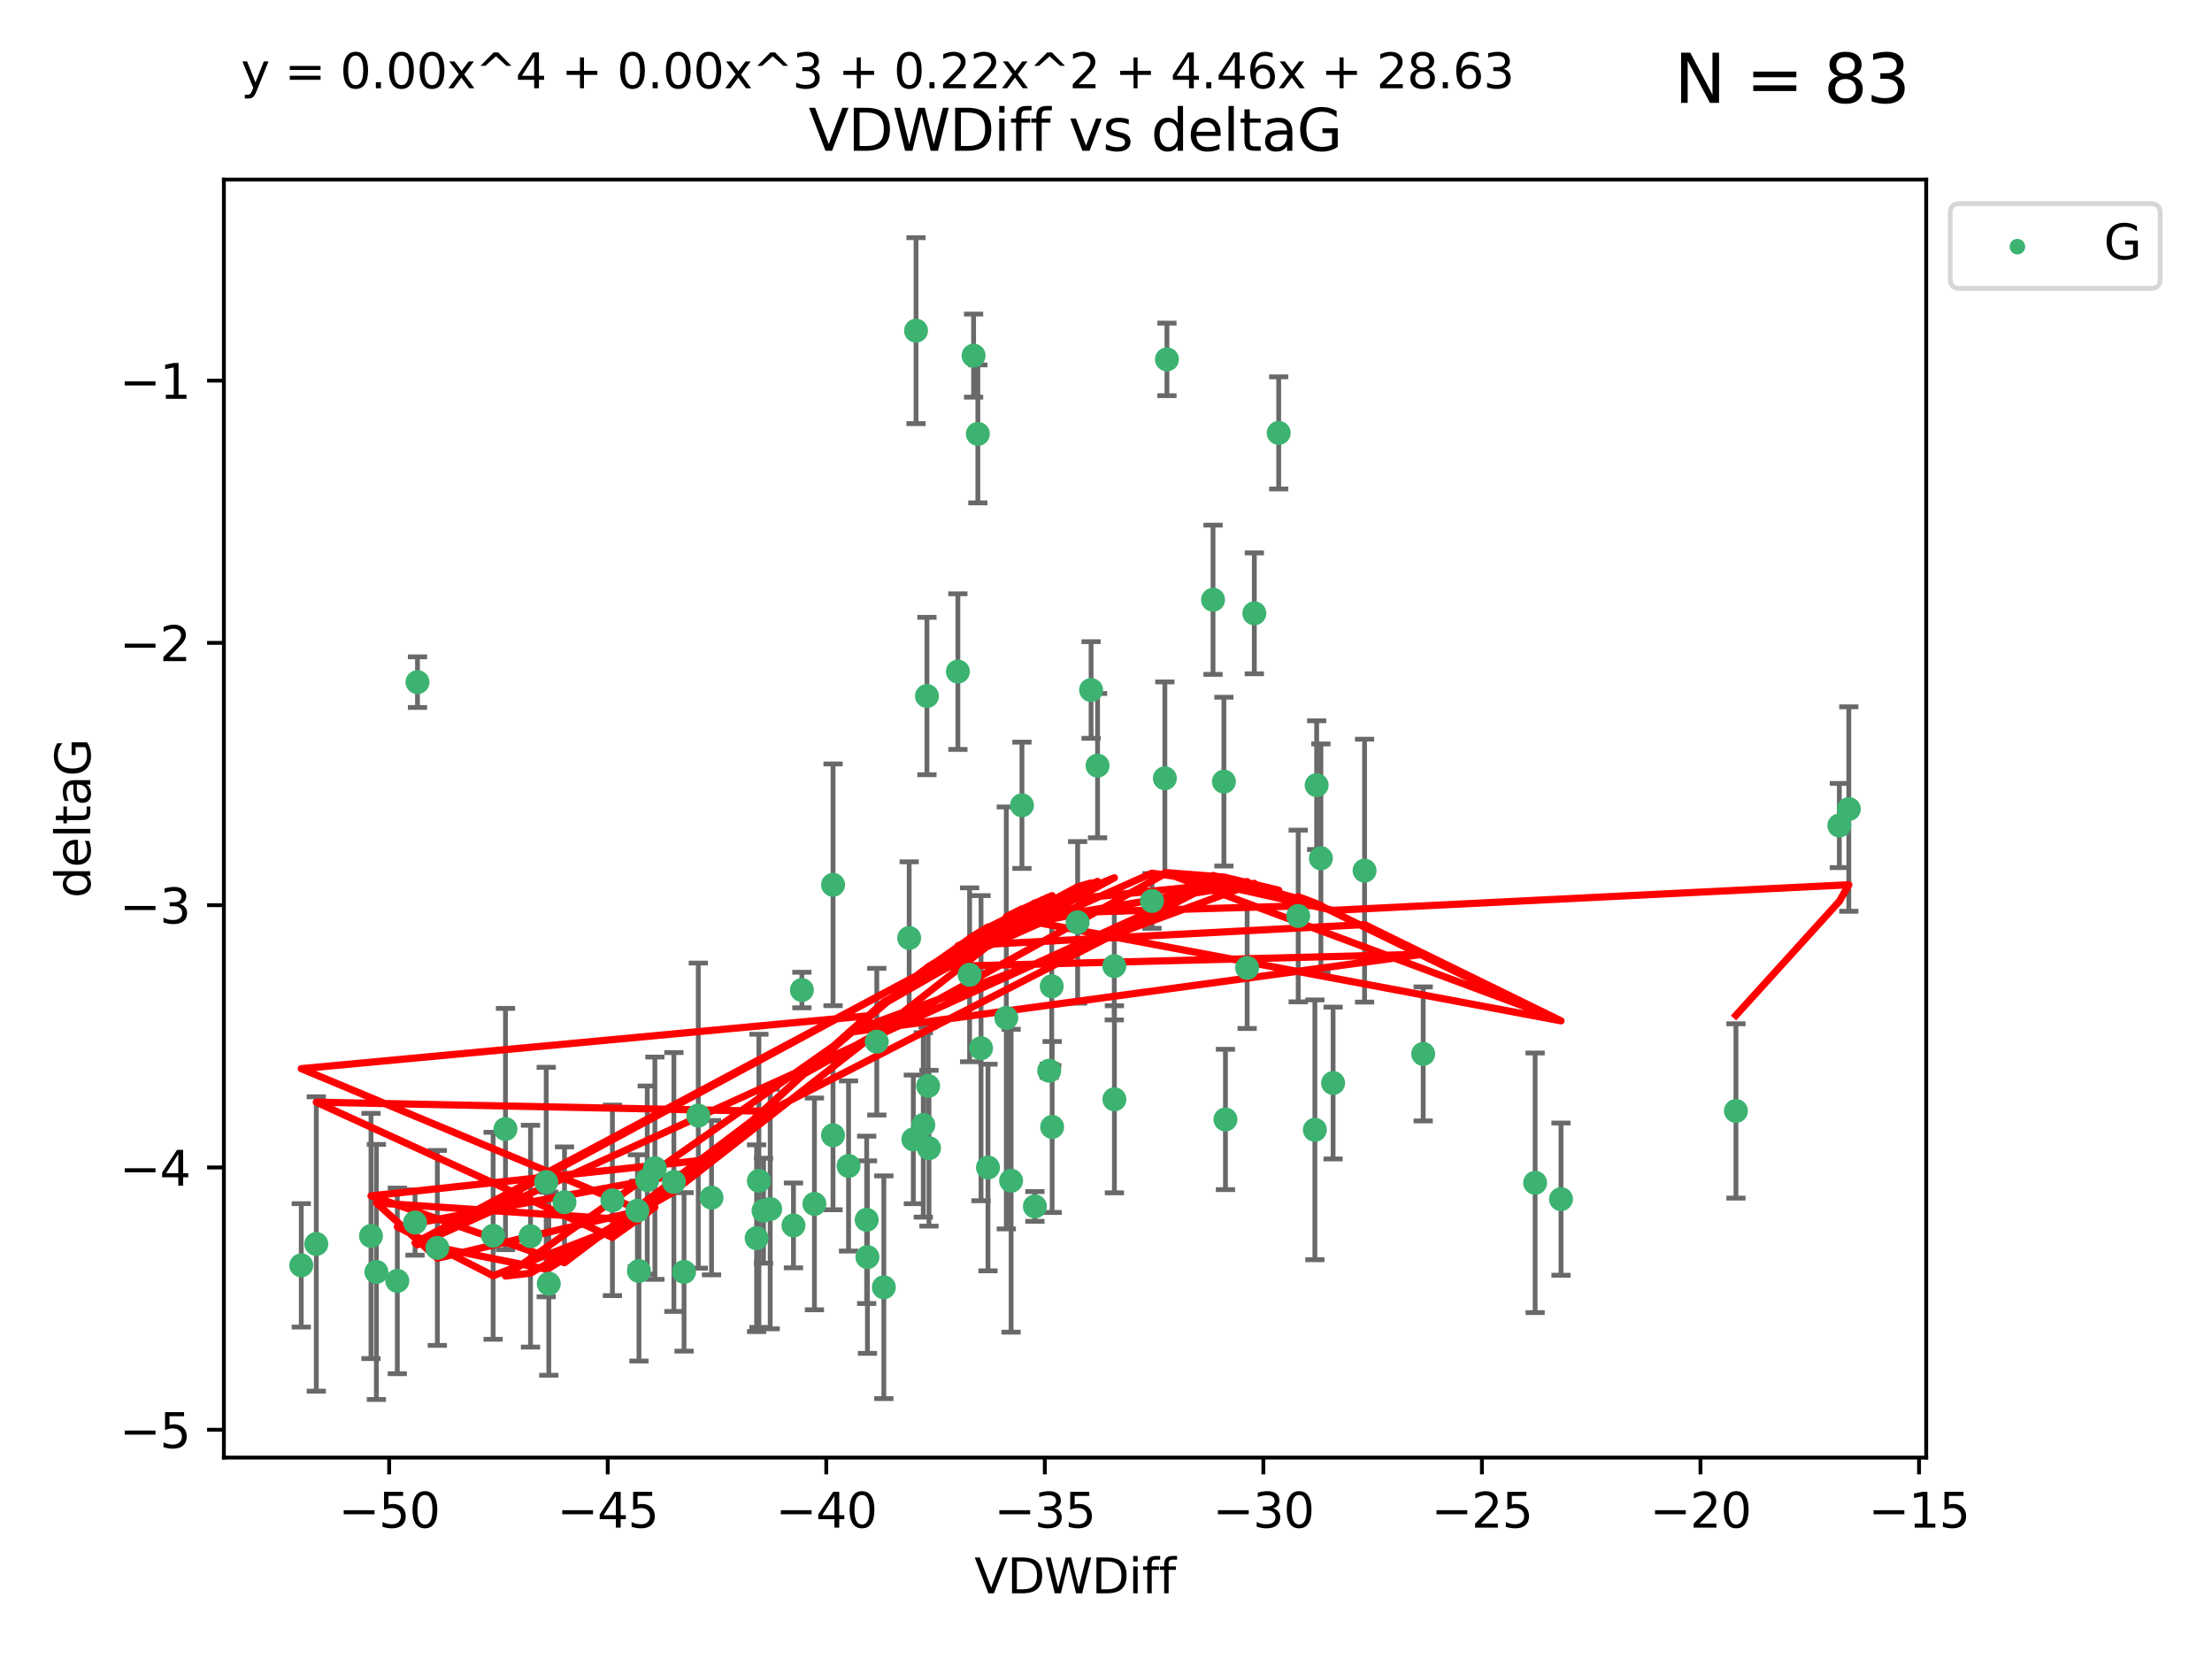 <?xml version="1.0" encoding="utf-8" standalone="no"?>
<!DOCTYPE svg PUBLIC "-//W3C//DTD SVG 1.1//EN"
  "http://www.w3.org/Graphics/SVG/1.1/DTD/svg11.dtd">
<svg xmlns:xlink="http://www.w3.org/1999/xlink" width="460.8pt" height="345.6pt" viewBox="0 0 460.8 345.6" xmlns="http://www.w3.org/2000/svg" version="1.1">
 <defs>
  <style type="text/css">*{stroke-linejoin: round; stroke-linecap: butt}</style>
 </defs>
 <g id="figure_1">
  <g id="patch_1">
   <path d="M 0 345.6 
L 460.8 345.6 
L 460.8 0 
L 0 0 
z
" style="fill: #ffffff"/>
  </g>
  <g id="axes_1">
   <g id="patch_2">
    <path d="M 46.64 303.64 
L 401.26 303.64 
L 401.26 37.411 
L 46.64 37.411 
z
" style="fill: #ffffff"/>
   </g>
   <g id="PathCollection_1">
    <defs>
     <path id="mc5f53d7cee" d="M 0 1.118 
C 0.297 1.118 0.581 1 0.791 0.791 
C 1 0.581 1.118 0.297 1.118 0 
C 1.118 -0.297 1 -0.581 0.791 -0.791 
C 0.581 -1 0.297 -1.118 0 -1.118 
C -0.297 -1.118 -0.581 -1 -0.791 -0.791 
C -1 -0.581 -1.118 -0.297 -1.118 0 
C -1.118 0.297 -1 0.581 -0.791 0.791 
C -0.581 1 -0.297 1.118 0 1.118 
z
" style="stroke: #3cb371"/>
    </defs>
    <g clip-path="url(#p7cd3f39404)">
     <use xlink:href="#mc5f53d7cee" x="132.782" y="252.211" style="fill: #3cb371; stroke: #3cb371"/>
     <use xlink:href="#mc5f53d7cee" x="78.408" y="264.972" style="fill: #3cb371; stroke: #3cb371"/>
     <use xlink:href="#mc5f53d7cee" x="91.105" y="259.965" style="fill: #3cb371; stroke: #3cb371"/>
     <use xlink:href="#mc5f53d7cee" x="136.425" y="243.357" style="fill: #3cb371; stroke: #3cb371"/>
     <use xlink:href="#mc5f53d7cee" x="127.579" y="250.055" style="fill: #3cb371; stroke: #3cb371"/>
     <use xlink:href="#mc5f53d7cee" x="65.891" y="259.141" style="fill: #3cb371; stroke: #3cb371"/>
     <use xlink:href="#mc5f53d7cee" x="159.054" y="252.211" style="fill: #3cb371; stroke: #3cb371"/>
     <use xlink:href="#mc5f53d7cee" x="180.704" y="261.878" style="fill: #3cb371; stroke: #3cb371"/>
     <use xlink:href="#mc5f53d7cee" x="62.759" y="263.595" style="fill: #3cb371; stroke: #3cb371"/>
     <use xlink:href="#mc5f53d7cee" x="134.834" y="245.836" style="fill: #3cb371; stroke: #3cb371"/>
     <use xlink:href="#mc5f53d7cee" x="133.108" y="264.776" style="fill: #3cb371; stroke: #3cb371"/>
     <use xlink:href="#mc5f53d7cee" x="102.727" y="257.437" style="fill: #3cb371; stroke: #3cb371"/>
     <use xlink:href="#mc5f53d7cee" x="82.77" y="266.835" style="fill: #3cb371; stroke: #3cb371"/>
     <use xlink:href="#mc5f53d7cee" x="145.469" y="232.401" style="fill: #3cb371; stroke: #3cb371"/>
     <use xlink:href="#mc5f53d7cee" x="173.531" y="236.494" style="fill: #3cb371; stroke: #3cb371"/>
     <use xlink:href="#mc5f53d7cee" x="158.092" y="245.992" style="fill: #3cb371; stroke: #3cb371"/>
     <use xlink:href="#mc5f53d7cee" x="117.598" y="250.441" style="fill: #3cb371; stroke: #3cb371"/>
     <use xlink:href="#mc5f53d7cee" x="77.283" y="257.476" style="fill: #3cb371; stroke: #3cb371"/>
     <use xlink:href="#mc5f53d7cee" x="148.225" y="249.492" style="fill: #3cb371; stroke: #3cb371"/>
     <use xlink:href="#mc5f53d7cee" x="160.446" y="251.854" style="fill: #3cb371; stroke: #3cb371"/>
     <use xlink:href="#mc5f53d7cee" x="180.544" y="254.111" style="fill: #3cb371; stroke: #3cb371"/>
     <use xlink:href="#mc5f53d7cee" x="173.539" y="184.322" style="fill: #3cb371; stroke: #3cb371"/>
     <use xlink:href="#mc5f53d7cee" x="105.299" y="235.195" style="fill: #3cb371; stroke: #3cb371"/>
     <use xlink:href="#mc5f53d7cee" x="110.516" y="257.518" style="fill: #3cb371; stroke: #3cb371"/>
     <use xlink:href="#mc5f53d7cee" x="140.384" y="246.229" style="fill: #3cb371; stroke: #3cb371"/>
     <use xlink:href="#mc5f53d7cee" x="165.291" y="255.28" style="fill: #3cb371; stroke: #3cb371"/>
     <use xlink:href="#mc5f53d7cee" x="157.616" y="257.942" style="fill: #3cb371; stroke: #3cb371"/>
     <use xlink:href="#mc5f53d7cee" x="255.283" y="233.204" style="fill: #3cb371; stroke: #3cb371"/>
     <use xlink:href="#mc5f53d7cee" x="86.97" y="142.106" style="fill: #3cb371; stroke: #3cb371"/>
     <use xlink:href="#mc5f53d7cee" x="190.825" y="68.883" style="fill: #3cb371; stroke: #3cb371"/>
     <use xlink:href="#mc5f53d7cee" x="86.459" y="254.674" style="fill: #3cb371; stroke: #3cb371"/>
     <use xlink:href="#mc5f53d7cee" x="113.788" y="246.241" style="fill: #3cb371; stroke: #3cb371"/>
     <use xlink:href="#mc5f53d7cee" x="114.323" y="267.416" style="fill: #3cb371; stroke: #3cb371"/>
     <use xlink:href="#mc5f53d7cee" x="142.501" y="264.956" style="fill: #3cb371; stroke: #3cb371"/>
     <use xlink:href="#mc5f53d7cee" x="219.181" y="234.768" style="fill: #3cb371; stroke: #3cb371"/>
     <use xlink:href="#mc5f53d7cee" x="201.986" y="203.065" style="fill: #3cb371; stroke: #3cb371"/>
     <use xlink:href="#mc5f53d7cee" x="232.125" y="201.259" style="fill: #3cb371; stroke: #3cb371"/>
     <use xlink:href="#mc5f53d7cee" x="203.704" y="90.388" style="fill: #3cb371; stroke: #3cb371"/>
     <use xlink:href="#mc5f53d7cee" x="259.801" y="201.623" style="fill: #3cb371; stroke: #3cb371"/>
     <use xlink:href="#mc5f53d7cee" x="215.589" y="251.32" style="fill: #3cb371; stroke: #3cb371"/>
     <use xlink:href="#mc5f53d7cee" x="193.522" y="239.192" style="fill: #3cb371; stroke: #3cb371"/>
     <use xlink:href="#mc5f53d7cee" x="169.662" y="250.798" style="fill: #3cb371; stroke: #3cb371"/>
     <use xlink:href="#mc5f53d7cee" x="184.12" y="268.158" style="fill: #3cb371; stroke: #3cb371"/>
     <use xlink:href="#mc5f53d7cee" x="232.15" y="229.002" style="fill: #3cb371; stroke: #3cb371"/>
     <use xlink:href="#mc5f53d7cee" x="190.265" y="237.354" style="fill: #3cb371; stroke: #3cb371"/>
     <use xlink:href="#mc5f53d7cee" x="202.816" y="74.081" style="fill: #3cb371; stroke: #3cb371"/>
     <use xlink:href="#mc5f53d7cee" x="205.814" y="243.213" style="fill: #3cb371; stroke: #3cb371"/>
     <use xlink:href="#mc5f53d7cee" x="261.299" y="127.765" style="fill: #3cb371; stroke: #3cb371"/>
     <use xlink:href="#mc5f53d7cee" x="176.769" y="242.893" style="fill: #3cb371; stroke: #3cb371"/>
     <use xlink:href="#mc5f53d7cee" x="296.476" y="219.551" style="fill: #3cb371; stroke: #3cb371"/>
     <use xlink:href="#mc5f53d7cee" x="193.342" y="226.223" style="fill: #3cb371; stroke: #3cb371"/>
     <use xlink:href="#mc5f53d7cee" x="212.891" y="167.759" style="fill: #3cb371; stroke: #3cb371"/>
     <use xlink:href="#mc5f53d7cee" x="209.63" y="212.053" style="fill: #3cb371; stroke: #3cb371"/>
     <use xlink:href="#mc5f53d7cee" x="325.185" y="249.8" style="fill: #3cb371; stroke: #3cb371"/>
     <use xlink:href="#mc5f53d7cee" x="284.265" y="181.37" style="fill: #3cb371; stroke: #3cb371"/>
     <use xlink:href="#mc5f53d7cee" x="199.546" y="139.907" style="fill: #3cb371; stroke: #3cb371"/>
     <use xlink:href="#mc5f53d7cee" x="227.29" y="143.742" style="fill: #3cb371; stroke: #3cb371"/>
     <use xlink:href="#mc5f53d7cee" x="224.49" y="192.139" style="fill: #3cb371; stroke: #3cb371"/>
     <use xlink:href="#mc5f53d7cee" x="193.1" y="144.995" style="fill: #3cb371; stroke: #3cb371"/>
     <use xlink:href="#mc5f53d7cee" x="167.047" y="206.24" style="fill: #3cb371; stroke: #3cb371"/>
     <use xlink:href="#mc5f53d7cee" x="243.094" y="74.869" style="fill: #3cb371; stroke: #3cb371"/>
     <use xlink:href="#mc5f53d7cee" x="254.959" y="162.829" style="fill: #3cb371; stroke: #3cb371"/>
     <use xlink:href="#mc5f53d7cee" x="266.378" y="90.185" style="fill: #3cb371; stroke: #3cb371"/>
     <use xlink:href="#mc5f53d7cee" x="239.979" y="187.683" style="fill: #3cb371; stroke: #3cb371"/>
     <use xlink:href="#mc5f53d7cee" x="189.399" y="195.399" style="fill: #3cb371; stroke: #3cb371"/>
     <use xlink:href="#mc5f53d7cee" x="192.34" y="234.344" style="fill: #3cb371; stroke: #3cb371"/>
     <use xlink:href="#mc5f53d7cee" x="219.095" y="205.462" style="fill: #3cb371; stroke: #3cb371"/>
     <use xlink:href="#mc5f53d7cee" x="204.367" y="218.355" style="fill: #3cb371; stroke: #3cb371"/>
     <use xlink:href="#mc5f53d7cee" x="228.642" y="159.494" style="fill: #3cb371; stroke: #3cb371"/>
     <use xlink:href="#mc5f53d7cee" x="182.65" y="217.003" style="fill: #3cb371; stroke: #3cb371"/>
     <use xlink:href="#mc5f53d7cee" x="218.567" y="223.052" style="fill: #3cb371; stroke: #3cb371"/>
     <use xlink:href="#mc5f53d7cee" x="210.632" y="245.969" style="fill: #3cb371; stroke: #3cb371"/>
     <use xlink:href="#mc5f53d7cee" x="275.166" y="178.803" style="fill: #3cb371; stroke: #3cb371"/>
     <use xlink:href="#mc5f53d7cee" x="252.696" y="124.937" style="fill: #3cb371; stroke: #3cb371"/>
     <use xlink:href="#mc5f53d7cee" x="274.284" y="163.562" style="fill: #3cb371; stroke: #3cb371"/>
     <use xlink:href="#mc5f53d7cee" x="270.44" y="190.816" style="fill: #3cb371; stroke: #3cb371"/>
     <use xlink:href="#mc5f53d7cee" x="273.911" y="235.362" style="fill: #3cb371; stroke: #3cb371"/>
     <use xlink:href="#mc5f53d7cee" x="319.797" y="246.397" style="fill: #3cb371; stroke: #3cb371"/>
     <use xlink:href="#mc5f53d7cee" x="242.661" y="162.131" style="fill: #3cb371; stroke: #3cb371"/>
     <use xlink:href="#mc5f53d7cee" x="277.708" y="225.616" style="fill: #3cb371; stroke: #3cb371"/>
     <use xlink:href="#mc5f53d7cee" x="385.141" y="168.539" style="fill: #3cb371; stroke: #3cb371"/>
     <use xlink:href="#mc5f53d7cee" x="383.166" y="171.969" style="fill: #3cb371; stroke: #3cb371"/>
     <use xlink:href="#mc5f53d7cee" x="361.626" y="231.428" style="fill: #3cb371; stroke: #3cb371"/>
    </g>
   </g>
   <g id="matplotlib.axis_1">
    <g id="xtick_1">
     <g id="line2d_1">
      <defs>
       <path id="m3292837bb9" d="M 0 0 
L 0 3.5 
" style="stroke: #000000; stroke-width: 0.8"/>
      </defs>
      <g>
       <use xlink:href="#m3292837bb9" x="81.071" y="303.64" style="stroke: #000000; stroke-width: 0.8"/>
      </g>
     </g>
     <g id="text_1">
      <!-- −50 -->
      <g transform="translate(70.519 318.238)scale(0.1 -0.1)">
       <defs>
        <path id="DejaVuSans-2212" d="M 678 2272 
L 4684 2272 
L 4684 1741 
L 678 1741 
L 678 2272 
z
" transform="scale(0.016)"/>
        <path id="DejaVuSans-35" d="M 691 4666 
L 3169 4666 
L 3169 4134 
L 1269 4134 
L 1269 2991 
Q 1406 3038 1543 3061 
Q 1681 3084 1819 3084 
Q 2600 3084 3056 2656 
Q 3513 2228 3513 1497 
Q 3513 744 3044 326 
Q 2575 -91 1722 -91 
Q 1428 -91 1123 -41 
Q 819 9 494 109 
L 494 744 
Q 775 591 1075 516 
Q 1375 441 1709 441 
Q 2250 441 2565 725 
Q 2881 1009 2881 1497 
Q 2881 1984 2565 2268 
Q 2250 2553 1709 2553 
Q 1456 2553 1204 2497 
Q 953 2441 691 2322 
L 691 4666 
z
" transform="scale(0.016)"/>
        <path id="DejaVuSans-30" d="M 2034 4250 
Q 1547 4250 1301 3770 
Q 1056 3291 1056 2328 
Q 1056 1369 1301 889 
Q 1547 409 2034 409 
Q 2525 409 2770 889 
Q 3016 1369 3016 2328 
Q 3016 3291 2770 3770 
Q 2525 4250 2034 4250 
z
M 2034 4750 
Q 2819 4750 3233 4129 
Q 3647 3509 3647 2328 
Q 3647 1150 3233 529 
Q 2819 -91 2034 -91 
Q 1250 -91 836 529 
Q 422 1150 422 2328 
Q 422 3509 836 4129 
Q 1250 4750 2034 4750 
z
" transform="scale(0.016)"/>
       </defs>
       <use xlink:href="#DejaVuSans-2212"/>
       <use xlink:href="#DejaVuSans-35" x="83.789"/>
       <use xlink:href="#DejaVuSans-30" x="147.412"/>
      </g>
     </g>
    </g>
    <g id="xtick_2">
     <g id="line2d_2">
      <g>
       <use xlink:href="#m3292837bb9" x="126.6" y="303.64" style="stroke: #000000; stroke-width: 0.8"/>
      </g>
     </g>
     <g id="text_2">
      <!-- −45 -->
      <g transform="translate(116.047 318.238)scale(0.1 -0.1)">
       <defs>
        <path id="DejaVuSans-34" d="M 2419 4116 
L 825 1625 
L 2419 1625 
L 2419 4116 
z
M 2253 4666 
L 3047 4666 
L 3047 1625 
L 3713 1625 
L 3713 1100 
L 3047 1100 
L 3047 0 
L 2419 0 
L 2419 1100 
L 313 1100 
L 313 1709 
L 2253 4666 
z
" transform="scale(0.016)"/>
       </defs>
       <use xlink:href="#DejaVuSans-2212"/>
       <use xlink:href="#DejaVuSans-34" x="83.789"/>
       <use xlink:href="#DejaVuSans-35" x="147.412"/>
      </g>
     </g>
    </g>
    <g id="xtick_3">
     <g id="line2d_3">
      <g>
       <use xlink:href="#m3292837bb9" x="172.128" y="303.64" style="stroke: #000000; stroke-width: 0.8"/>
      </g>
     </g>
     <g id="text_3">
      <!-- −40 -->
      <g transform="translate(161.576 318.238)scale(0.1 -0.1)">
       <use xlink:href="#DejaVuSans-2212"/>
       <use xlink:href="#DejaVuSans-34" x="83.789"/>
       <use xlink:href="#DejaVuSans-30" x="147.412"/>
      </g>
     </g>
    </g>
    <g id="xtick_4">
     <g id="line2d_4">
      <g>
       <use xlink:href="#m3292837bb9" x="217.656" y="303.64" style="stroke: #000000; stroke-width: 0.8"/>
      </g>
     </g>
     <g id="text_4">
      <!-- −35 -->
      <g transform="translate(207.104 318.238)scale(0.1 -0.1)">
       <defs>
        <path id="DejaVuSans-33" d="M 2597 2516 
Q 3050 2419 3304 2112 
Q 3559 1806 3559 1356 
Q 3559 666 3084 287 
Q 2609 -91 1734 -91 
Q 1441 -91 1130 -33 
Q 819 25 488 141 
L 488 750 
Q 750 597 1062 519 
Q 1375 441 1716 441 
Q 2309 441 2620 675 
Q 2931 909 2931 1356 
Q 2931 1769 2642 2001 
Q 2353 2234 1838 2234 
L 1294 2234 
L 1294 2753 
L 1863 2753 
Q 2328 2753 2575 2939 
Q 2822 3125 2822 3475 
Q 2822 3834 2567 4026 
Q 2313 4219 1838 4219 
Q 1578 4219 1281 4162 
Q 984 4106 628 3988 
L 628 4550 
Q 988 4650 1302 4700 
Q 1616 4750 1894 4750 
Q 2613 4750 3031 4423 
Q 3450 4097 3450 3541 
Q 3450 3153 3228 2886 
Q 3006 2619 2597 2516 
z
" transform="scale(0.016)"/>
       </defs>
       <use xlink:href="#DejaVuSans-2212"/>
       <use xlink:href="#DejaVuSans-33" x="83.789"/>
       <use xlink:href="#DejaVuSans-35" x="147.412"/>
      </g>
     </g>
    </g>
    <g id="xtick_5">
     <g id="line2d_5">
      <g>
       <use xlink:href="#m3292837bb9" x="263.184" y="303.64" style="stroke: #000000; stroke-width: 0.8"/>
      </g>
     </g>
     <g id="text_5">
      <!-- −30 -->
      <g transform="translate(252.632 318.238)scale(0.1 -0.1)">
       <use xlink:href="#DejaVuSans-2212"/>
       <use xlink:href="#DejaVuSans-33" x="83.789"/>
       <use xlink:href="#DejaVuSans-30" x="147.412"/>
      </g>
     </g>
    </g>
    <g id="xtick_6">
     <g id="line2d_6">
      <g>
       <use xlink:href="#m3292837bb9" x="308.713" y="303.64" style="stroke: #000000; stroke-width: 0.8"/>
      </g>
     </g>
     <g id="text_6">
      <!-- −25 -->
      <g transform="translate(298.16 318.238)scale(0.1 -0.1)">
       <defs>
        <path id="DejaVuSans-32" d="M 1228 531 
L 3431 531 
L 3431 0 
L 469 0 
L 469 531 
Q 828 903 1448 1529 
Q 2069 2156 2228 2338 
Q 2531 2678 2651 2914 
Q 2772 3150 2772 3378 
Q 2772 3750 2511 3984 
Q 2250 4219 1831 4219 
Q 1534 4219 1204 4116 
Q 875 4013 500 3803 
L 500 4441 
Q 881 4594 1212 4672 
Q 1544 4750 1819 4750 
Q 2544 4750 2975 4387 
Q 3406 4025 3406 3419 
Q 3406 3131 3298 2873 
Q 3191 2616 2906 2266 
Q 2828 2175 2409 1742 
Q 1991 1309 1228 531 
z
" transform="scale(0.016)"/>
       </defs>
       <use xlink:href="#DejaVuSans-2212"/>
       <use xlink:href="#DejaVuSans-32" x="83.789"/>
       <use xlink:href="#DejaVuSans-35" x="147.412"/>
      </g>
     </g>
    </g>
    <g id="xtick_7">
     <g id="line2d_7">
      <g>
       <use xlink:href="#m3292837bb9" x="354.241" y="303.64" style="stroke: #000000; stroke-width: 0.8"/>
      </g>
     </g>
     <g id="text_7">
      <!-- −20 -->
      <g transform="translate(343.689 318.238)scale(0.1 -0.1)">
       <use xlink:href="#DejaVuSans-2212"/>
       <use xlink:href="#DejaVuSans-32" x="83.789"/>
       <use xlink:href="#DejaVuSans-30" x="147.412"/>
      </g>
     </g>
    </g>
    <g id="xtick_8">
     <g id="line2d_8">
      <g>
       <use xlink:href="#m3292837bb9" x="399.769" y="303.64" style="stroke: #000000; stroke-width: 0.8"/>
      </g>
     </g>
     <g id="text_8">
      <!-- −15 -->
      <g transform="translate(389.217 318.238)scale(0.1 -0.1)">
       <defs>
        <path id="DejaVuSans-31" d="M 794 531 
L 1825 531 
L 1825 4091 
L 703 3866 
L 703 4441 
L 1819 4666 
L 2450 4666 
L 2450 531 
L 3481 531 
L 3481 0 
L 794 0 
L 794 531 
z
" transform="scale(0.016)"/>
       </defs>
       <use xlink:href="#DejaVuSans-2212"/>
       <use xlink:href="#DejaVuSans-31" x="83.789"/>
       <use xlink:href="#DejaVuSans-35" x="147.412"/>
      </g>
     </g>
    </g>
    <g id="text_9">
     <!-- VDWDiff -->
     <g transform="translate(202.977 331.917)scale(0.1 -0.1)">
      <defs>
       <path id="DejaVuSans-56" d="M 1831 0 
L 50 4666 
L 709 4666 
L 2188 738 
L 3669 4666 
L 4325 4666 
L 2547 0 
L 1831 0 
z
" transform="scale(0.016)"/>
       <path id="DejaVuSans-44" d="M 1259 4147 
L 1259 519 
L 2022 519 
Q 2988 519 3436 956 
Q 3884 1394 3884 2338 
Q 3884 3275 3436 3711 
Q 2988 4147 2022 4147 
L 1259 4147 
z
M 628 4666 
L 1925 4666 
Q 3281 4666 3915 4102 
Q 4550 3538 4550 2338 
Q 4550 1131 3912 565 
Q 3275 0 1925 0 
L 628 0 
L 628 4666 
z
" transform="scale(0.016)"/>
       <path id="DejaVuSans-57" d="M 213 4666 
L 850 4666 
L 1831 722 
L 2809 4666 
L 3519 4666 
L 4500 722 
L 5478 4666 
L 6119 4666 
L 4947 0 
L 4153 0 
L 3169 4050 
L 2175 0 
L 1381 0 
L 213 4666 
z
" transform="scale(0.016)"/>
       <path id="DejaVuSans-69" d="M 603 3500 
L 1178 3500 
L 1178 0 
L 603 0 
L 603 3500 
z
M 603 4863 
L 1178 4863 
L 1178 4134 
L 603 4134 
L 603 4863 
z
" transform="scale(0.016)"/>
       <path id="DejaVuSans-66" d="M 2375 4863 
L 2375 4384 
L 1825 4384 
Q 1516 4384 1395 4259 
Q 1275 4134 1275 3809 
L 1275 3500 
L 2222 3500 
L 2222 3053 
L 1275 3053 
L 1275 0 
L 697 0 
L 697 3053 
L 147 3053 
L 147 3500 
L 697 3500 
L 697 3744 
Q 697 4328 969 4595 
Q 1241 4863 1831 4863 
L 2375 4863 
z
" transform="scale(0.016)"/>
      </defs>
      <use xlink:href="#DejaVuSans-56"/>
      <use xlink:href="#DejaVuSans-44" x="68.408"/>
      <use xlink:href="#DejaVuSans-57" x="145.41"/>
      <use xlink:href="#DejaVuSans-44" x="244.287"/>
      <use xlink:href="#DejaVuSans-69" x="321.289"/>
      <use xlink:href="#DejaVuSans-66" x="349.072"/>
      <use xlink:href="#DejaVuSans-66" x="384.277"/>
     </g>
    </g>
   </g>
   <g id="matplotlib.axis_2">
    <g id="ytick_1">
     <g id="line2d_9">
      <defs>
       <path id="m770131a813" d="M 0 0 
L -3.5 0 
" style="stroke: #000000; stroke-width: 0.8"/>
      </defs>
      <g>
       <use xlink:href="#m770131a813" x="46.64" y="297.844" style="stroke: #000000; stroke-width: 0.8"/>
      </g>
     </g>
     <g id="text_10">
      <!-- −5 -->
      <g transform="translate(24.898 301.643)scale(0.1 -0.1)">
       <use xlink:href="#DejaVuSans-2212"/>
       <use xlink:href="#DejaVuSans-35" x="83.789"/>
      </g>
     </g>
    </g>
    <g id="ytick_2">
     <g id="line2d_10">
      <g>
       <use xlink:href="#m770131a813" x="46.64" y="243.204" style="stroke: #000000; stroke-width: 0.8"/>
      </g>
     </g>
     <g id="text_11">
      <!-- −4 -->
      <g transform="translate(24.898 247.003)scale(0.1 -0.1)">
       <use xlink:href="#DejaVuSans-2212"/>
       <use xlink:href="#DejaVuSans-34" x="83.789"/>
      </g>
     </g>
    </g>
    <g id="ytick_3">
     <g id="line2d_11">
      <g>
       <use xlink:href="#m770131a813" x="46.64" y="188.564" style="stroke: #000000; stroke-width: 0.8"/>
      </g>
     </g>
     <g id="text_12">
      <!-- −3 -->
      <g transform="translate(24.898 192.364)scale(0.1 -0.1)">
       <use xlink:href="#DejaVuSans-2212"/>
       <use xlink:href="#DejaVuSans-33" x="83.789"/>
      </g>
     </g>
    </g>
    <g id="ytick_4">
     <g id="line2d_12">
      <g>
       <use xlink:href="#m770131a813" x="46.64" y="133.924" style="stroke: #000000; stroke-width: 0.8"/>
      </g>
     </g>
     <g id="text_13">
      <!-- −2 -->
      <g transform="translate(24.898 137.724)scale(0.1 -0.1)">
       <use xlink:href="#DejaVuSans-2212"/>
       <use xlink:href="#DejaVuSans-32" x="83.789"/>
      </g>
     </g>
    </g>
    <g id="ytick_5">
     <g id="line2d_13">
      <g>
       <use xlink:href="#m770131a813" x="46.64" y="79.284" style="stroke: #000000; stroke-width: 0.8"/>
      </g>
     </g>
     <g id="text_14">
      <!-- −1 -->
      <g transform="translate(24.898 83.084)scale(0.1 -0.1)">
       <use xlink:href="#DejaVuSans-2212"/>
       <use xlink:href="#DejaVuSans-31" x="83.789"/>
      </g>
     </g>
    </g>
    <g id="text_15">
     <!-- deltaG -->
     <g transform="translate(18.818 187.064)rotate(-90)scale(0.1 -0.1)">
      <defs>
       <path id="DejaVuSans-64" d="M 2906 2969 
L 2906 4863 
L 3481 4863 
L 3481 0 
L 2906 0 
L 2906 525 
Q 2725 213 2448 61 
Q 2172 -91 1784 -91 
Q 1150 -91 751 415 
Q 353 922 353 1747 
Q 353 2572 751 3078 
Q 1150 3584 1784 3584 
Q 2172 3584 2448 3432 
Q 2725 3281 2906 2969 
z
M 947 1747 
Q 947 1113 1208 752 
Q 1469 391 1925 391 
Q 2381 391 2643 752 
Q 2906 1113 2906 1747 
Q 2906 2381 2643 2742 
Q 2381 3103 1925 3103 
Q 1469 3103 1208 2742 
Q 947 2381 947 1747 
z
" transform="scale(0.016)"/>
       <path id="DejaVuSans-65" d="M 3597 1894 
L 3597 1613 
L 953 1613 
Q 991 1019 1311 708 
Q 1631 397 2203 397 
Q 2534 397 2845 478 
Q 3156 559 3463 722 
L 3463 178 
Q 3153 47 2828 -22 
Q 2503 -91 2169 -91 
Q 1331 -91 842 396 
Q 353 884 353 1716 
Q 353 2575 817 3079 
Q 1281 3584 2069 3584 
Q 2775 3584 3186 3129 
Q 3597 2675 3597 1894 
z
M 3022 2063 
Q 3016 2534 2758 2815 
Q 2500 3097 2075 3097 
Q 1594 3097 1305 2825 
Q 1016 2553 972 2059 
L 3022 2063 
z
" transform="scale(0.016)"/>
       <path id="DejaVuSans-6c" d="M 603 4863 
L 1178 4863 
L 1178 0 
L 603 0 
L 603 4863 
z
" transform="scale(0.016)"/>
       <path id="DejaVuSans-74" d="M 1172 4494 
L 1172 3500 
L 2356 3500 
L 2356 3053 
L 1172 3053 
L 1172 1153 
Q 1172 725 1289 603 
Q 1406 481 1766 481 
L 2356 481 
L 2356 0 
L 1766 0 
Q 1100 0 847 248 
Q 594 497 594 1153 
L 594 3053 
L 172 3053 
L 172 3500 
L 594 3500 
L 594 4494 
L 1172 4494 
z
" transform="scale(0.016)"/>
       <path id="DejaVuSans-61" d="M 2194 1759 
Q 1497 1759 1228 1600 
Q 959 1441 959 1056 
Q 959 750 1161 570 
Q 1363 391 1709 391 
Q 2188 391 2477 730 
Q 2766 1069 2766 1631 
L 2766 1759 
L 2194 1759 
z
M 3341 1997 
L 3341 0 
L 2766 0 
L 2766 531 
Q 2569 213 2275 61 
Q 1981 -91 1556 -91 
Q 1019 -91 701 211 
Q 384 513 384 1019 
Q 384 1609 779 1909 
Q 1175 2209 1959 2209 
L 2766 2209 
L 2766 2266 
Q 2766 2663 2505 2880 
Q 2244 3097 1772 3097 
Q 1472 3097 1187 3025 
Q 903 2953 641 2809 
L 641 3341 
Q 956 3463 1253 3523 
Q 1550 3584 1831 3584 
Q 2591 3584 2966 3190 
Q 3341 2797 3341 1997 
z
" transform="scale(0.016)"/>
       <path id="DejaVuSans-47" d="M 3809 666 
L 3809 1919 
L 2778 1919 
L 2778 2438 
L 4434 2438 
L 4434 434 
Q 4069 175 3628 42 
Q 3188 -91 2688 -91 
Q 1594 -91 976 548 
Q 359 1188 359 2328 
Q 359 3472 976 4111 
Q 1594 4750 2688 4750 
Q 3144 4750 3555 4637 
Q 3966 4525 4313 4306 
L 4313 3634 
Q 3963 3931 3569 4081 
Q 3175 4231 2741 4231 
Q 1884 4231 1454 3753 
Q 1025 3275 1025 2328 
Q 1025 1384 1454 906 
Q 1884 428 2741 428 
Q 3075 428 3337 486 
Q 3600 544 3809 666 
z
" transform="scale(0.016)"/>
      </defs>
      <use xlink:href="#DejaVuSans-64"/>
      <use xlink:href="#DejaVuSans-65" x="63.477"/>
      <use xlink:href="#DejaVuSans-6c" x="125"/>
      <use xlink:href="#DejaVuSans-74" x="152.783"/>
      <use xlink:href="#DejaVuSans-61" x="191.992"/>
      <use xlink:href="#DejaVuSans-47" x="253.271"/>
     </g>
    </g>
   </g>
   <g id="LineCollection_1">
    <path d="M 132.782 263.861 
L 132.782 240.561 
" clip-path="url(#p7cd3f39404)" style="fill: none; stroke: #696969"/>
    <path d="M 78.408 291.539 
L 78.408 238.405 
" clip-path="url(#p7cd3f39404)" style="fill: none; stroke: #696969"/>
    <path d="M 91.105 280.272 
L 91.105 239.658 
" clip-path="url(#p7cd3f39404)" style="fill: none; stroke: #696969"/>
    <path d="M 136.425 266.51 
L 136.425 220.204 
" clip-path="url(#p7cd3f39404)" style="fill: none; stroke: #696969"/>
    <path d="M 127.579 269.901 
L 127.579 230.209 
" clip-path="url(#p7cd3f39404)" style="fill: none; stroke: #696969"/>
    <path d="M 65.891 289.801 
L 65.891 228.482 
" clip-path="url(#p7cd3f39404)" style="fill: none; stroke: #696969"/>
    <path d="M 159.054 263.143 
L 159.054 241.28 
" clip-path="url(#p7cd3f39404)" style="fill: none; stroke: #696969"/>
    <path d="M 180.704 281.932 
L 180.704 241.825 
" clip-path="url(#p7cd3f39404)" style="fill: none; stroke: #696969"/>
    <path d="M 62.759 276.447 
L 62.759 250.742 
" clip-path="url(#p7cd3f39404)" style="fill: none; stroke: #696969"/>
    <path d="M 134.834 265.441 
L 134.834 226.232 
" clip-path="url(#p7cd3f39404)" style="fill: none; stroke: #696969"/>
    <path d="M 133.108 283.526 
L 133.108 246.025 
" clip-path="url(#p7cd3f39404)" style="fill: none; stroke: #696969"/>
    <path d="M 102.727 278.993 
L 102.727 235.88 
" clip-path="url(#p7cd3f39404)" style="fill: none; stroke: #696969"/>
    <path d="M 82.77 286.172 
L 82.77 247.499 
" clip-path="url(#p7cd3f39404)" style="fill: none; stroke: #696969"/>
    <path d="M 145.469 264.182 
L 145.469 200.62 
" clip-path="url(#p7cd3f39404)" style="fill: none; stroke: #696969"/>
    <path d="M 173.531 252.013 
L 173.531 220.976 
" clip-path="url(#p7cd3f39404)" style="fill: none; stroke: #696969"/>
    <path d="M 158.092 276.528 
L 158.092 215.456 
" clip-path="url(#p7cd3f39404)" style="fill: none; stroke: #696969"/>
    <path d="M 117.598 261.962 
L 117.598 238.92 
" clip-path="url(#p7cd3f39404)" style="fill: none; stroke: #696969"/>
    <path d="M 77.283 283.018 
L 77.283 231.934 
" clip-path="url(#p7cd3f39404)" style="fill: none; stroke: #696969"/>
    <path d="M 148.225 265.571 
L 148.225 233.414 
" clip-path="url(#p7cd3f39404)" style="fill: none; stroke: #696969"/>
    <path d="M 160.446 276.82 
L 160.446 226.888 
" clip-path="url(#p7cd3f39404)" style="fill: none; stroke: #696969"/>
    <path d="M 180.544 271.544 
L 180.544 236.678 
" clip-path="url(#p7cd3f39404)" style="fill: none; stroke: #696969"/>
    <path d="M 173.539 209.504 
L 173.539 159.14 
" clip-path="url(#p7cd3f39404)" style="fill: none; stroke: #696969"/>
    <path d="M 105.299 260.326 
L 105.299 210.065 
" clip-path="url(#p7cd3f39404)" style="fill: none; stroke: #696969"/>
    <path d="M 110.516 280.619 
L 110.516 234.417 
" clip-path="url(#p7cd3f39404)" style="fill: none; stroke: #696969"/>
    <path d="M 140.384 273.192 
L 140.384 219.267 
" clip-path="url(#p7cd3f39404)" style="fill: none; stroke: #696969"/>
    <path d="M 165.291 264.116 
L 165.291 246.445 
" clip-path="url(#p7cd3f39404)" style="fill: none; stroke: #696969"/>
    <path d="M 157.616 277.391 
L 157.616 238.493 
" clip-path="url(#p7cd3f39404)" style="fill: none; stroke: #696969"/>
    <path d="M 255.283 247.82 
L 255.283 218.588 
" clip-path="url(#p7cd3f39404)" style="fill: none; stroke: #696969"/>
    <path d="M 86.97 147.375 
L 86.97 136.837 
" clip-path="url(#p7cd3f39404)" style="fill: none; stroke: #696969"/>
    <path d="M 190.825 88.254 
L 190.825 49.513 
" clip-path="url(#p7cd3f39404)" style="fill: none; stroke: #696969"/>
    <path d="M 86.459 261.477 
L 86.459 247.87 
" clip-path="url(#p7cd3f39404)" style="fill: none; stroke: #696969"/>
    <path d="M 113.788 270.142 
L 113.788 222.34 
" clip-path="url(#p7cd3f39404)" style="fill: none; stroke: #696969"/>
    <path d="M 114.323 286.492 
L 114.323 248.339 
" clip-path="url(#p7cd3f39404)" style="fill: none; stroke: #696969"/>
    <path d="M 142.501 281.463 
L 142.501 248.45 
" clip-path="url(#p7cd3f39404)" style="fill: none; stroke: #696969"/>
    <path d="M 219.181 252.578 
L 219.181 216.959 
" clip-path="url(#p7cd3f39404)" style="fill: none; stroke: #696969"/>
    <path d="M 201.986 221.176 
L 201.986 184.954 
" clip-path="url(#p7cd3f39404)" style="fill: none; stroke: #696969"/>
    <path d="M 232.125 212.466 
L 232.125 190.051 
" clip-path="url(#p7cd3f39404)" style="fill: none; stroke: #696969"/>
    <path d="M 203.704 104.757 
L 203.704 76.018 
" clip-path="url(#p7cd3f39404)" style="fill: none; stroke: #696969"/>
    <path d="M 259.801 214.253 
L 259.801 188.993 
" clip-path="url(#p7cd3f39404)" style="fill: none; stroke: #696969"/>
    <path d="M 215.589 254.415 
L 215.589 248.226 
" clip-path="url(#p7cd3f39404)" style="fill: none; stroke: #696969"/>
    <path d="M 193.522 255.426 
L 193.522 222.957 
" clip-path="url(#p7cd3f39404)" style="fill: none; stroke: #696969"/>
    <path d="M 169.662 272.857 
L 169.662 228.74 
" clip-path="url(#p7cd3f39404)" style="fill: none; stroke: #696969"/>
    <path d="M 184.12 291.357 
L 184.12 244.958 
" clip-path="url(#p7cd3f39404)" style="fill: none; stroke: #696969"/>
    <path d="M 232.15 248.489 
L 232.15 209.516 
" clip-path="url(#p7cd3f39404)" style="fill: none; stroke: #696969"/>
    <path d="M 190.265 250.753 
L 190.265 223.954 
" clip-path="url(#p7cd3f39404)" style="fill: none; stroke: #696969"/>
    <path d="M 202.816 82.737 
L 202.816 65.426 
" clip-path="url(#p7cd3f39404)" style="fill: none; stroke: #696969"/>
    <path d="M 205.814 264.733 
L 205.814 221.693 
" clip-path="url(#p7cd3f39404)" style="fill: none; stroke: #696969"/>
    <path d="M 261.299 140.357 
L 261.299 115.174 
" clip-path="url(#p7cd3f39404)" style="fill: none; stroke: #696969"/>
    <path d="M 176.769 260.618 
L 176.769 225.168 
" clip-path="url(#p7cd3f39404)" style="fill: none; stroke: #696969"/>
    <path d="M 296.476 233.511 
L 296.476 205.59 
" clip-path="url(#p7cd3f39404)" style="fill: none; stroke: #696969"/>
    <path d="M 193.342 238.478 
L 193.342 213.969 
" clip-path="url(#p7cd3f39404)" style="fill: none; stroke: #696969"/>
    <path d="M 212.891 180.911 
L 212.891 154.608 
" clip-path="url(#p7cd3f39404)" style="fill: none; stroke: #696969"/>
    <path d="M 209.63 256.001 
L 209.63 168.105 
" clip-path="url(#p7cd3f39404)" style="fill: none; stroke: #696969"/>
    <path d="M 325.185 265.656 
L 325.185 233.944 
" clip-path="url(#p7cd3f39404)" style="fill: none; stroke: #696969"/>
    <path d="M 284.265 208.753 
L 284.265 153.986 
" clip-path="url(#p7cd3f39404)" style="fill: none; stroke: #696969"/>
    <path d="M 199.546 156.119 
L 199.546 123.695 
" clip-path="url(#p7cd3f39404)" style="fill: none; stroke: #696969"/>
    <path d="M 227.29 153.804 
L 227.29 133.679 
" clip-path="url(#p7cd3f39404)" style="fill: none; stroke: #696969"/>
    <path d="M 224.49 208.968 
L 224.49 175.311 
" clip-path="url(#p7cd3f39404)" style="fill: none; stroke: #696969"/>
    <path d="M 193.1 161.393 
L 193.1 128.598 
" clip-path="url(#p7cd3f39404)" style="fill: none; stroke: #696969"/>
    <path d="M 167.047 209.94 
L 167.047 202.541 
" clip-path="url(#p7cd3f39404)" style="fill: none; stroke: #696969"/>
    <path d="M 243.094 82.423 
L 243.094 67.315 
" clip-path="url(#p7cd3f39404)" style="fill: none; stroke: #696969"/>
    <path d="M 254.959 180.409 
L 254.959 145.249 
" clip-path="url(#p7cd3f39404)" style="fill: none; stroke: #696969"/>
    <path d="M 266.378 101.864 
L 266.378 78.505 
" clip-path="url(#p7cd3f39404)" style="fill: none; stroke: #696969"/>
    <path d="M 239.979 193.382 
L 239.979 181.984 
" clip-path="url(#p7cd3f39404)" style="fill: none; stroke: #696969"/>
    <path d="M 189.399 211.267 
L 189.399 179.53 
" clip-path="url(#p7cd3f39404)" style="fill: none; stroke: #696969"/>
    <path d="M 192.34 253.55 
L 192.34 215.138 
" clip-path="url(#p7cd3f39404)" style="fill: none; stroke: #696969"/>
    <path d="M 219.095 221.971 
L 219.095 188.953 
" clip-path="url(#p7cd3f39404)" style="fill: none; stroke: #696969"/>
    <path d="M 204.367 250.134 
L 204.367 186.577 
" clip-path="url(#p7cd3f39404)" style="fill: none; stroke: #696969"/>
    <path d="M 228.642 174.525 
L 228.642 144.462 
" clip-path="url(#p7cd3f39404)" style="fill: none; stroke: #696969"/>
    <path d="M 182.65 232.281 
L 182.65 201.724 
" clip-path="url(#p7cd3f39404)" style="fill: none; stroke: #696969"/>
    <path d="M 218.567 224.416 
L 218.567 221.688 
" clip-path="url(#p7cd3f39404)" style="fill: none; stroke: #696969"/>
    <path d="M 210.632 277.514 
L 210.632 214.423 
" clip-path="url(#p7cd3f39404)" style="fill: none; stroke: #696969"/>
    <path d="M 275.166 202.627 
L 275.166 154.978 
" clip-path="url(#p7cd3f39404)" style="fill: none; stroke: #696969"/>
    <path d="M 252.696 140.481 
L 252.696 109.392 
" clip-path="url(#p7cd3f39404)" style="fill: none; stroke: #696969"/>
    <path d="M 274.284 176.973 
L 274.284 150.151 
" clip-path="url(#p7cd3f39404)" style="fill: none; stroke: #696969"/>
    <path d="M 270.44 208.701 
L 270.44 172.931 
" clip-path="url(#p7cd3f39404)" style="fill: none; stroke: #696969"/>
    <path d="M 273.911 262.421 
L 273.911 208.303 
" clip-path="url(#p7cd3f39404)" style="fill: none; stroke: #696969"/>
    <path d="M 319.797 273.437 
L 319.797 219.357 
" clip-path="url(#p7cd3f39404)" style="fill: none; stroke: #696969"/>
    <path d="M 242.661 182.209 
L 242.661 142.054 
" clip-path="url(#p7cd3f39404)" style="fill: none; stroke: #696969"/>
    <path d="M 277.708 241.429 
L 277.708 209.803 
" clip-path="url(#p7cd3f39404)" style="fill: none; stroke: #696969"/>
    <path d="M 385.141 189.837 
L 385.141 147.241 
" clip-path="url(#p7cd3f39404)" style="fill: none; stroke: #696969"/>
    <path d="M 383.166 180.734 
L 383.166 163.205 
" clip-path="url(#p7cd3f39404)" style="fill: none; stroke: #696969"/>
    <path d="M 361.626 249.586 
L 361.626 213.27 
" clip-path="url(#p7cd3f39404)" style="fill: none; stroke: #696969"/>
   </g>
   <g id="line2d_14">
    <defs>
     <path id="m51e3fb97fe" d="M 2 0 
L -2 -0 
" style="stroke: #696969"/>
    </defs>
    <g clip-path="url(#p7cd3f39404)">
     <use xlink:href="#m51e3fb97fe" x="132.782" y="263.861" style="fill: #696969; stroke: #696969"/>
     <use xlink:href="#m51e3fb97fe" x="78.408" y="291.539" style="fill: #696969; stroke: #696969"/>
     <use xlink:href="#m51e3fb97fe" x="91.105" y="280.272" style="fill: #696969; stroke: #696969"/>
     <use xlink:href="#m51e3fb97fe" x="136.425" y="266.51" style="fill: #696969; stroke: #696969"/>
     <use xlink:href="#m51e3fb97fe" x="127.579" y="269.901" style="fill: #696969; stroke: #696969"/>
     <use xlink:href="#m51e3fb97fe" x="65.891" y="289.801" style="fill: #696969; stroke: #696969"/>
     <use xlink:href="#m51e3fb97fe" x="159.054" y="263.143" style="fill: #696969; stroke: #696969"/>
     <use xlink:href="#m51e3fb97fe" x="180.704" y="281.932" style="fill: #696969; stroke: #696969"/>
     <use xlink:href="#m51e3fb97fe" x="62.759" y="276.447" style="fill: #696969; stroke: #696969"/>
     <use xlink:href="#m51e3fb97fe" x="134.834" y="265.441" style="fill: #696969; stroke: #696969"/>
     <use xlink:href="#m51e3fb97fe" x="133.108" y="283.526" style="fill: #696969; stroke: #696969"/>
     <use xlink:href="#m51e3fb97fe" x="102.727" y="278.993" style="fill: #696969; stroke: #696969"/>
     <use xlink:href="#m51e3fb97fe" x="82.77" y="286.172" style="fill: #696969; stroke: #696969"/>
     <use xlink:href="#m51e3fb97fe" x="145.469" y="264.182" style="fill: #696969; stroke: #696969"/>
     <use xlink:href="#m51e3fb97fe" x="173.531" y="252.013" style="fill: #696969; stroke: #696969"/>
     <use xlink:href="#m51e3fb97fe" x="158.092" y="276.528" style="fill: #696969; stroke: #696969"/>
     <use xlink:href="#m51e3fb97fe" x="117.598" y="261.962" style="fill: #696969; stroke: #696969"/>
     <use xlink:href="#m51e3fb97fe" x="77.283" y="283.018" style="fill: #696969; stroke: #696969"/>
     <use xlink:href="#m51e3fb97fe" x="148.225" y="265.571" style="fill: #696969; stroke: #696969"/>
     <use xlink:href="#m51e3fb97fe" x="160.446" y="276.82" style="fill: #696969; stroke: #696969"/>
     <use xlink:href="#m51e3fb97fe" x="180.544" y="271.544" style="fill: #696969; stroke: #696969"/>
     <use xlink:href="#m51e3fb97fe" x="173.539" y="209.504" style="fill: #696969; stroke: #696969"/>
     <use xlink:href="#m51e3fb97fe" x="105.299" y="260.326" style="fill: #696969; stroke: #696969"/>
     <use xlink:href="#m51e3fb97fe" x="110.516" y="280.619" style="fill: #696969; stroke: #696969"/>
     <use xlink:href="#m51e3fb97fe" x="140.384" y="273.192" style="fill: #696969; stroke: #696969"/>
     <use xlink:href="#m51e3fb97fe" x="165.291" y="264.116" style="fill: #696969; stroke: #696969"/>
     <use xlink:href="#m51e3fb97fe" x="157.616" y="277.391" style="fill: #696969; stroke: #696969"/>
     <use xlink:href="#m51e3fb97fe" x="255.283" y="247.82" style="fill: #696969; stroke: #696969"/>
     <use xlink:href="#m51e3fb97fe" x="86.97" y="147.375" style="fill: #696969; stroke: #696969"/>
     <use xlink:href="#m51e3fb97fe" x="190.825" y="88.254" style="fill: #696969; stroke: #696969"/>
     <use xlink:href="#m51e3fb97fe" x="86.459" y="261.477" style="fill: #696969; stroke: #696969"/>
     <use xlink:href="#m51e3fb97fe" x="113.788" y="270.142" style="fill: #696969; stroke: #696969"/>
     <use xlink:href="#m51e3fb97fe" x="114.323" y="286.492" style="fill: #696969; stroke: #696969"/>
     <use xlink:href="#m51e3fb97fe" x="142.501" y="281.463" style="fill: #696969; stroke: #696969"/>
     <use xlink:href="#m51e3fb97fe" x="219.181" y="252.578" style="fill: #696969; stroke: #696969"/>
     <use xlink:href="#m51e3fb97fe" x="201.986" y="221.176" style="fill: #696969; stroke: #696969"/>
     <use xlink:href="#m51e3fb97fe" x="232.125" y="212.466" style="fill: #696969; stroke: #696969"/>
     <use xlink:href="#m51e3fb97fe" x="203.704" y="104.757" style="fill: #696969; stroke: #696969"/>
     <use xlink:href="#m51e3fb97fe" x="259.801" y="214.253" style="fill: #696969; stroke: #696969"/>
     <use xlink:href="#m51e3fb97fe" x="215.589" y="254.415" style="fill: #696969; stroke: #696969"/>
     <use xlink:href="#m51e3fb97fe" x="193.522" y="255.426" style="fill: #696969; stroke: #696969"/>
     <use xlink:href="#m51e3fb97fe" x="169.662" y="272.857" style="fill: #696969; stroke: #696969"/>
     <use xlink:href="#m51e3fb97fe" x="184.12" y="291.357" style="fill: #696969; stroke: #696969"/>
     <use xlink:href="#m51e3fb97fe" x="232.15" y="248.489" style="fill: #696969; stroke: #696969"/>
     <use xlink:href="#m51e3fb97fe" x="190.265" y="250.753" style="fill: #696969; stroke: #696969"/>
     <use xlink:href="#m51e3fb97fe" x="202.816" y="82.737" style="fill: #696969; stroke: #696969"/>
     <use xlink:href="#m51e3fb97fe" x="205.814" y="264.733" style="fill: #696969; stroke: #696969"/>
     <use xlink:href="#m51e3fb97fe" x="261.299" y="140.357" style="fill: #696969; stroke: #696969"/>
     <use xlink:href="#m51e3fb97fe" x="176.769" y="260.618" style="fill: #696969; stroke: #696969"/>
     <use xlink:href="#m51e3fb97fe" x="296.476" y="233.511" style="fill: #696969; stroke: #696969"/>
     <use xlink:href="#m51e3fb97fe" x="193.342" y="238.478" style="fill: #696969; stroke: #696969"/>
     <use xlink:href="#m51e3fb97fe" x="212.891" y="180.911" style="fill: #696969; stroke: #696969"/>
     <use xlink:href="#m51e3fb97fe" x="209.63" y="256.001" style="fill: #696969; stroke: #696969"/>
     <use xlink:href="#m51e3fb97fe" x="325.185" y="265.656" style="fill: #696969; stroke: #696969"/>
     <use xlink:href="#m51e3fb97fe" x="284.265" y="208.753" style="fill: #696969; stroke: #696969"/>
     <use xlink:href="#m51e3fb97fe" x="199.546" y="156.119" style="fill: #696969; stroke: #696969"/>
     <use xlink:href="#m51e3fb97fe" x="227.29" y="153.804" style="fill: #696969; stroke: #696969"/>
     <use xlink:href="#m51e3fb97fe" x="224.49" y="208.968" style="fill: #696969; stroke: #696969"/>
     <use xlink:href="#m51e3fb97fe" x="193.1" y="161.393" style="fill: #696969; stroke: #696969"/>
     <use xlink:href="#m51e3fb97fe" x="167.047" y="209.94" style="fill: #696969; stroke: #696969"/>
     <use xlink:href="#m51e3fb97fe" x="243.094" y="82.423" style="fill: #696969; stroke: #696969"/>
     <use xlink:href="#m51e3fb97fe" x="254.959" y="180.409" style="fill: #696969; stroke: #696969"/>
     <use xlink:href="#m51e3fb97fe" x="266.378" y="101.864" style="fill: #696969; stroke: #696969"/>
     <use xlink:href="#m51e3fb97fe" x="239.979" y="193.382" style="fill: #696969; stroke: #696969"/>
     <use xlink:href="#m51e3fb97fe" x="189.399" y="211.267" style="fill: #696969; stroke: #696969"/>
     <use xlink:href="#m51e3fb97fe" x="192.34" y="253.55" style="fill: #696969; stroke: #696969"/>
     <use xlink:href="#m51e3fb97fe" x="219.095" y="221.971" style="fill: #696969; stroke: #696969"/>
     <use xlink:href="#m51e3fb97fe" x="204.367" y="250.134" style="fill: #696969; stroke: #696969"/>
     <use xlink:href="#m51e3fb97fe" x="228.642" y="174.525" style="fill: #696969; stroke: #696969"/>
     <use xlink:href="#m51e3fb97fe" x="182.65" y="232.281" style="fill: #696969; stroke: #696969"/>
     <use xlink:href="#m51e3fb97fe" x="218.567" y="224.416" style="fill: #696969; stroke: #696969"/>
     <use xlink:href="#m51e3fb97fe" x="210.632" y="277.514" style="fill: #696969; stroke: #696969"/>
     <use xlink:href="#m51e3fb97fe" x="275.166" y="202.627" style="fill: #696969; stroke: #696969"/>
     <use xlink:href="#m51e3fb97fe" x="252.696" y="140.481" style="fill: #696969; stroke: #696969"/>
     <use xlink:href="#m51e3fb97fe" x="274.284" y="176.973" style="fill: #696969; stroke: #696969"/>
     <use xlink:href="#m51e3fb97fe" x="270.44" y="208.701" style="fill: #696969; stroke: #696969"/>
     <use xlink:href="#m51e3fb97fe" x="273.911" y="262.421" style="fill: #696969; stroke: #696969"/>
     <use xlink:href="#m51e3fb97fe" x="319.797" y="273.437" style="fill: #696969; stroke: #696969"/>
     <use xlink:href="#m51e3fb97fe" x="242.661" y="182.209" style="fill: #696969; stroke: #696969"/>
     <use xlink:href="#m51e3fb97fe" x="277.708" y="241.429" style="fill: #696969; stroke: #696969"/>
     <use xlink:href="#m51e3fb97fe" x="385.141" y="189.837" style="fill: #696969; stroke: #696969"/>
     <use xlink:href="#m51e3fb97fe" x="383.166" y="180.734" style="fill: #696969; stroke: #696969"/>
     <use xlink:href="#m51e3fb97fe" x="361.626" y="249.586" style="fill: #696969; stroke: #696969"/>
    </g>
   </g>
   <g id="line2d_15">
    <g clip-path="url(#p7cd3f39404)">
     <use xlink:href="#m51e3fb97fe" x="132.782" y="240.561" style="fill: #696969; stroke: #696969"/>
     <use xlink:href="#m51e3fb97fe" x="78.408" y="238.405" style="fill: #696969; stroke: #696969"/>
     <use xlink:href="#m51e3fb97fe" x="91.105" y="239.658" style="fill: #696969; stroke: #696969"/>
     <use xlink:href="#m51e3fb97fe" x="136.425" y="220.204" style="fill: #696969; stroke: #696969"/>
     <use xlink:href="#m51e3fb97fe" x="127.579" y="230.209" style="fill: #696969; stroke: #696969"/>
     <use xlink:href="#m51e3fb97fe" x="65.891" y="228.482" style="fill: #696969; stroke: #696969"/>
     <use xlink:href="#m51e3fb97fe" x="159.054" y="241.28" style="fill: #696969; stroke: #696969"/>
     <use xlink:href="#m51e3fb97fe" x="180.704" y="241.825" style="fill: #696969; stroke: #696969"/>
     <use xlink:href="#m51e3fb97fe" x="62.759" y="250.742" style="fill: #696969; stroke: #696969"/>
     <use xlink:href="#m51e3fb97fe" x="134.834" y="226.232" style="fill: #696969; stroke: #696969"/>
     <use xlink:href="#m51e3fb97fe" x="133.108" y="246.025" style="fill: #696969; stroke: #696969"/>
     <use xlink:href="#m51e3fb97fe" x="102.727" y="235.88" style="fill: #696969; stroke: #696969"/>
     <use xlink:href="#m51e3fb97fe" x="82.77" y="247.499" style="fill: #696969; stroke: #696969"/>
     <use xlink:href="#m51e3fb97fe" x="145.469" y="200.62" style="fill: #696969; stroke: #696969"/>
     <use xlink:href="#m51e3fb97fe" x="173.531" y="220.976" style="fill: #696969; stroke: #696969"/>
     <use xlink:href="#m51e3fb97fe" x="158.092" y="215.456" style="fill: #696969; stroke: #696969"/>
     <use xlink:href="#m51e3fb97fe" x="117.598" y="238.92" style="fill: #696969; stroke: #696969"/>
     <use xlink:href="#m51e3fb97fe" x="77.283" y="231.934" style="fill: #696969; stroke: #696969"/>
     <use xlink:href="#m51e3fb97fe" x="148.225" y="233.414" style="fill: #696969; stroke: #696969"/>
     <use xlink:href="#m51e3fb97fe" x="160.446" y="226.888" style="fill: #696969; stroke: #696969"/>
     <use xlink:href="#m51e3fb97fe" x="180.544" y="236.678" style="fill: #696969; stroke: #696969"/>
     <use xlink:href="#m51e3fb97fe" x="173.539" y="159.14" style="fill: #696969; stroke: #696969"/>
     <use xlink:href="#m51e3fb97fe" x="105.299" y="210.065" style="fill: #696969; stroke: #696969"/>
     <use xlink:href="#m51e3fb97fe" x="110.516" y="234.417" style="fill: #696969; stroke: #696969"/>
     <use xlink:href="#m51e3fb97fe" x="140.384" y="219.267" style="fill: #696969; stroke: #696969"/>
     <use xlink:href="#m51e3fb97fe" x="165.291" y="246.445" style="fill: #696969; stroke: #696969"/>
     <use xlink:href="#m51e3fb97fe" x="157.616" y="238.493" style="fill: #696969; stroke: #696969"/>
     <use xlink:href="#m51e3fb97fe" x="255.283" y="218.588" style="fill: #696969; stroke: #696969"/>
     <use xlink:href="#m51e3fb97fe" x="86.97" y="136.837" style="fill: #696969; stroke: #696969"/>
     <use xlink:href="#m51e3fb97fe" x="190.825" y="49.513" style="fill: #696969; stroke: #696969"/>
     <use xlink:href="#m51e3fb97fe" x="86.459" y="247.87" style="fill: #696969; stroke: #696969"/>
     <use xlink:href="#m51e3fb97fe" x="113.788" y="222.34" style="fill: #696969; stroke: #696969"/>
     <use xlink:href="#m51e3fb97fe" x="114.323" y="248.339" style="fill: #696969; stroke: #696969"/>
     <use xlink:href="#m51e3fb97fe" x="142.501" y="248.45" style="fill: #696969; stroke: #696969"/>
     <use xlink:href="#m51e3fb97fe" x="219.181" y="216.959" style="fill: #696969; stroke: #696969"/>
     <use xlink:href="#m51e3fb97fe" x="201.986" y="184.954" style="fill: #696969; stroke: #696969"/>
     <use xlink:href="#m51e3fb97fe" x="232.125" y="190.051" style="fill: #696969; stroke: #696969"/>
     <use xlink:href="#m51e3fb97fe" x="203.704" y="76.018" style="fill: #696969; stroke: #696969"/>
     <use xlink:href="#m51e3fb97fe" x="259.801" y="188.993" style="fill: #696969; stroke: #696969"/>
     <use xlink:href="#m51e3fb97fe" x="215.589" y="248.226" style="fill: #696969; stroke: #696969"/>
     <use xlink:href="#m51e3fb97fe" x="193.522" y="222.957" style="fill: #696969; stroke: #696969"/>
     <use xlink:href="#m51e3fb97fe" x="169.662" y="228.74" style="fill: #696969; stroke: #696969"/>
     <use xlink:href="#m51e3fb97fe" x="184.12" y="244.958" style="fill: #696969; stroke: #696969"/>
     <use xlink:href="#m51e3fb97fe" x="232.15" y="209.516" style="fill: #696969; stroke: #696969"/>
     <use xlink:href="#m51e3fb97fe" x="190.265" y="223.954" style="fill: #696969; stroke: #696969"/>
     <use xlink:href="#m51e3fb97fe" x="202.816" y="65.426" style="fill: #696969; stroke: #696969"/>
     <use xlink:href="#m51e3fb97fe" x="205.814" y="221.693" style="fill: #696969; stroke: #696969"/>
     <use xlink:href="#m51e3fb97fe" x="261.299" y="115.174" style="fill: #696969; stroke: #696969"/>
     <use xlink:href="#m51e3fb97fe" x="176.769" y="225.168" style="fill: #696969; stroke: #696969"/>
     <use xlink:href="#m51e3fb97fe" x="296.476" y="205.59" style="fill: #696969; stroke: #696969"/>
     <use xlink:href="#m51e3fb97fe" x="193.342" y="213.969" style="fill: #696969; stroke: #696969"/>
     <use xlink:href="#m51e3fb97fe" x="212.891" y="154.608" style="fill: #696969; stroke: #696969"/>
     <use xlink:href="#m51e3fb97fe" x="209.63" y="168.105" style="fill: #696969; stroke: #696969"/>
     <use xlink:href="#m51e3fb97fe" x="325.185" y="233.944" style="fill: #696969; stroke: #696969"/>
     <use xlink:href="#m51e3fb97fe" x="284.265" y="153.986" style="fill: #696969; stroke: #696969"/>
     <use xlink:href="#m51e3fb97fe" x="199.546" y="123.695" style="fill: #696969; stroke: #696969"/>
     <use xlink:href="#m51e3fb97fe" x="227.29" y="133.679" style="fill: #696969; stroke: #696969"/>
     <use xlink:href="#m51e3fb97fe" x="224.49" y="175.311" style="fill: #696969; stroke: #696969"/>
     <use xlink:href="#m51e3fb97fe" x="193.1" y="128.598" style="fill: #696969; stroke: #696969"/>
     <use xlink:href="#m51e3fb97fe" x="167.047" y="202.541" style="fill: #696969; stroke: #696969"/>
     <use xlink:href="#m51e3fb97fe" x="243.094" y="67.315" style="fill: #696969; stroke: #696969"/>
     <use xlink:href="#m51e3fb97fe" x="254.959" y="145.249" style="fill: #696969; stroke: #696969"/>
     <use xlink:href="#m51e3fb97fe" x="266.378" y="78.505" style="fill: #696969; stroke: #696969"/>
     <use xlink:href="#m51e3fb97fe" x="239.979" y="181.984" style="fill: #696969; stroke: #696969"/>
     <use xlink:href="#m51e3fb97fe" x="189.399" y="179.53" style="fill: #696969; stroke: #696969"/>
     <use xlink:href="#m51e3fb97fe" x="192.34" y="215.138" style="fill: #696969; stroke: #696969"/>
     <use xlink:href="#m51e3fb97fe" x="219.095" y="188.953" style="fill: #696969; stroke: #696969"/>
     <use xlink:href="#m51e3fb97fe" x="204.367" y="186.577" style="fill: #696969; stroke: #696969"/>
     <use xlink:href="#m51e3fb97fe" x="228.642" y="144.462" style="fill: #696969; stroke: #696969"/>
     <use xlink:href="#m51e3fb97fe" x="182.65" y="201.724" style="fill: #696969; stroke: #696969"/>
     <use xlink:href="#m51e3fb97fe" x="218.567" y="221.688" style="fill: #696969; stroke: #696969"/>
     <use xlink:href="#m51e3fb97fe" x="210.632" y="214.423" style="fill: #696969; stroke: #696969"/>
     <use xlink:href="#m51e3fb97fe" x="275.166" y="154.978" style="fill: #696969; stroke: #696969"/>
     <use xlink:href="#m51e3fb97fe" x="252.696" y="109.392" style="fill: #696969; stroke: #696969"/>
     <use xlink:href="#m51e3fb97fe" x="274.284" y="150.151" style="fill: #696969; stroke: #696969"/>
     <use xlink:href="#m51e3fb97fe" x="270.44" y="172.931" style="fill: #696969; stroke: #696969"/>
     <use xlink:href="#m51e3fb97fe" x="273.911" y="208.303" style="fill: #696969; stroke: #696969"/>
     <use xlink:href="#m51e3fb97fe" x="319.797" y="219.357" style="fill: #696969; stroke: #696969"/>
     <use xlink:href="#m51e3fb97fe" x="242.661" y="142.054" style="fill: #696969; stroke: #696969"/>
     <use xlink:href="#m51e3fb97fe" x="277.708" y="209.803" style="fill: #696969; stroke: #696969"/>
     <use xlink:href="#m51e3fb97fe" x="385.141" y="147.241" style="fill: #696969; stroke: #696969"/>
     <use xlink:href="#m51e3fb97fe" x="383.166" y="163.205" style="fill: #696969; stroke: #696969"/>
     <use xlink:href="#m51e3fb97fe" x="361.626" y="213.27" style="fill: #696969; stroke: #696969"/>
    </g>
   </g>
   <g id="line2d_16">
    <path d="M 132.782 254.222 
L 78.408 250.583 
L 91.105 262.124 
L 136.425 251.473 
L 127.579 257.775 
L 65.891 229.603 
L 159.054 231.481 
L 180.704 211.623 
L 62.759 222.622 
L 134.834 252.697 
L 133.108 253.984 
L 102.727 265.766 
L 82.77 255.552 
L 145.469 243.935 
L 173.531 217.991 
L 158.092 232.384 
L 117.598 263.043 
L 77.283 249.117 
L 148.225 241.487 
L 160.446 230.172 
L 180.544 211.761 
L 173.539 217.983 
L 105.299 265.825 
L 110.516 265.225 
L 140.384 248.283 
L 165.291 225.618 
L 157.616 232.83 
L 255.283 182.759 
L 86.97 259.32 
L 190.825 203.328 
L 86.459 258.912 
L 113.788 264.399 
L 114.323 264.234 
L 142.501 246.504 
L 219.181 186.574 
L 201.986 195.446 
L 232.125 182.862 
L 203.704 194.371 
L 259.801 183.656 
L 215.589 188.068 
L 193.522 201.289 
L 169.662 221.543 
L 184.12 208.72 
L 232.15 182.858 
L 190.265 203.761 
L 202.816 194.922 
L 205.814 193.105 
L 261.299 184.013 
L 176.769 215.076 
L 296.476 198.785 
L 193.342 201.422 
L 212.891 189.318 
L 209.63 190.974 
L 325.185 212.656 
L 284.265 192.608 
L 199.546 197.039 
L 227.29 183.939 
L 224.49 184.732 
L 193.1 201.603 
L 167.047 223.975 
L 243.094 181.792 
L 254.959 182.706 
L 266.378 185.434 
L 239.979 181.904 
L 189.399 204.438 
L 192.34 202.173 
L 219.095 186.607 
L 204.367 193.967 
L 228.642 183.6 
L 182.65 209.957 
L 218.567 186.815 
L 210.632 190.449 
L 275.166 188.587 
L 252.696 182.372 
L 274.284 188.235 
L 270.44 186.789 
L 273.911 188.088 
L 319.797 210.495 
L 242.661 181.798 
L 277.708 189.642 
L 385.141 184.312 
L 383.166 187.757 
L 361.626 211.516 
" clip-path="url(#p7cd3f39404)" style="fill: none; stroke: #ff0000; stroke-width: 1.5; stroke-linecap: square"/>
   </g>
   <g id="line2d_17">
    <defs>
     <path id="m37d35d4400" d="M 0 2 
C 0.53 2 1.039 1.789 1.414 1.414 
C 1.789 1.039 2 0.53 2 0 
C 2 -0.53 1.789 -1.039 1.414 -1.414 
C 1.039 -1.789 0.53 -2 0 -2 
C -0.53 -2 -1.039 -1.789 -1.414 -1.414 
C -1.789 -1.039 -2 -0.53 -2 0 
C -2 0.53 -1.789 1.039 -1.414 1.414 
C -1.039 1.789 -0.53 2 0 2 
z
" style="stroke: #3cb371"/>
    </defs>
    <g clip-path="url(#p7cd3f39404)">
     <use xlink:href="#m37d35d4400" x="132.782" y="252.211" style="fill: #3cb371; stroke: #3cb371"/>
     <use xlink:href="#m37d35d4400" x="78.408" y="264.972" style="fill: #3cb371; stroke: #3cb371"/>
     <use xlink:href="#m37d35d4400" x="91.105" y="259.965" style="fill: #3cb371; stroke: #3cb371"/>
     <use xlink:href="#m37d35d4400" x="136.425" y="243.357" style="fill: #3cb371; stroke: #3cb371"/>
     <use xlink:href="#m37d35d4400" x="127.579" y="250.055" style="fill: #3cb371; stroke: #3cb371"/>
     <use xlink:href="#m37d35d4400" x="65.891" y="259.141" style="fill: #3cb371; stroke: #3cb371"/>
     <use xlink:href="#m37d35d4400" x="159.054" y="252.211" style="fill: #3cb371; stroke: #3cb371"/>
     <use xlink:href="#m37d35d4400" x="180.704" y="261.878" style="fill: #3cb371; stroke: #3cb371"/>
     <use xlink:href="#m37d35d4400" x="62.759" y="263.595" style="fill: #3cb371; stroke: #3cb371"/>
     <use xlink:href="#m37d35d4400" x="134.834" y="245.836" style="fill: #3cb371; stroke: #3cb371"/>
     <use xlink:href="#m37d35d4400" x="133.108" y="264.776" style="fill: #3cb371; stroke: #3cb371"/>
     <use xlink:href="#m37d35d4400" x="102.727" y="257.437" style="fill: #3cb371; stroke: #3cb371"/>
     <use xlink:href="#m37d35d4400" x="82.77" y="266.835" style="fill: #3cb371; stroke: #3cb371"/>
     <use xlink:href="#m37d35d4400" x="145.469" y="232.401" style="fill: #3cb371; stroke: #3cb371"/>
     <use xlink:href="#m37d35d4400" x="173.531" y="236.494" style="fill: #3cb371; stroke: #3cb371"/>
     <use xlink:href="#m37d35d4400" x="158.092" y="245.992" style="fill: #3cb371; stroke: #3cb371"/>
     <use xlink:href="#m37d35d4400" x="117.598" y="250.441" style="fill: #3cb371; stroke: #3cb371"/>
     <use xlink:href="#m37d35d4400" x="77.283" y="257.476" style="fill: #3cb371; stroke: #3cb371"/>
     <use xlink:href="#m37d35d4400" x="148.225" y="249.492" style="fill: #3cb371; stroke: #3cb371"/>
     <use xlink:href="#m37d35d4400" x="160.446" y="251.854" style="fill: #3cb371; stroke: #3cb371"/>
     <use xlink:href="#m37d35d4400" x="180.544" y="254.111" style="fill: #3cb371; stroke: #3cb371"/>
     <use xlink:href="#m37d35d4400" x="173.539" y="184.322" style="fill: #3cb371; stroke: #3cb371"/>
     <use xlink:href="#m37d35d4400" x="105.299" y="235.195" style="fill: #3cb371; stroke: #3cb371"/>
     <use xlink:href="#m37d35d4400" x="110.516" y="257.518" style="fill: #3cb371; stroke: #3cb371"/>
     <use xlink:href="#m37d35d4400" x="140.384" y="246.229" style="fill: #3cb371; stroke: #3cb371"/>
     <use xlink:href="#m37d35d4400" x="165.291" y="255.28" style="fill: #3cb371; stroke: #3cb371"/>
     <use xlink:href="#m37d35d4400" x="157.616" y="257.942" style="fill: #3cb371; stroke: #3cb371"/>
     <use xlink:href="#m37d35d4400" x="255.283" y="233.204" style="fill: #3cb371; stroke: #3cb371"/>
     <use xlink:href="#m37d35d4400" x="86.97" y="142.106" style="fill: #3cb371; stroke: #3cb371"/>
     <use xlink:href="#m37d35d4400" x="190.825" y="68.883" style="fill: #3cb371; stroke: #3cb371"/>
     <use xlink:href="#m37d35d4400" x="86.459" y="254.674" style="fill: #3cb371; stroke: #3cb371"/>
     <use xlink:href="#m37d35d4400" x="113.788" y="246.241" style="fill: #3cb371; stroke: #3cb371"/>
     <use xlink:href="#m37d35d4400" x="114.323" y="267.416" style="fill: #3cb371; stroke: #3cb371"/>
     <use xlink:href="#m37d35d4400" x="142.501" y="264.956" style="fill: #3cb371; stroke: #3cb371"/>
     <use xlink:href="#m37d35d4400" x="219.181" y="234.768" style="fill: #3cb371; stroke: #3cb371"/>
     <use xlink:href="#m37d35d4400" x="201.986" y="203.065" style="fill: #3cb371; stroke: #3cb371"/>
     <use xlink:href="#m37d35d4400" x="232.125" y="201.259" style="fill: #3cb371; stroke: #3cb371"/>
     <use xlink:href="#m37d35d4400" x="203.704" y="90.388" style="fill: #3cb371; stroke: #3cb371"/>
     <use xlink:href="#m37d35d4400" x="259.801" y="201.623" style="fill: #3cb371; stroke: #3cb371"/>
     <use xlink:href="#m37d35d4400" x="215.589" y="251.32" style="fill: #3cb371; stroke: #3cb371"/>
     <use xlink:href="#m37d35d4400" x="193.522" y="239.192" style="fill: #3cb371; stroke: #3cb371"/>
     <use xlink:href="#m37d35d4400" x="169.662" y="250.798" style="fill: #3cb371; stroke: #3cb371"/>
     <use xlink:href="#m37d35d4400" x="184.12" y="268.158" style="fill: #3cb371; stroke: #3cb371"/>
     <use xlink:href="#m37d35d4400" x="232.15" y="229.002" style="fill: #3cb371; stroke: #3cb371"/>
     <use xlink:href="#m37d35d4400" x="190.265" y="237.354" style="fill: #3cb371; stroke: #3cb371"/>
     <use xlink:href="#m37d35d4400" x="202.816" y="74.081" style="fill: #3cb371; stroke: #3cb371"/>
     <use xlink:href="#m37d35d4400" x="205.814" y="243.213" style="fill: #3cb371; stroke: #3cb371"/>
     <use xlink:href="#m37d35d4400" x="261.299" y="127.765" style="fill: #3cb371; stroke: #3cb371"/>
     <use xlink:href="#m37d35d4400" x="176.769" y="242.893" style="fill: #3cb371; stroke: #3cb371"/>
     <use xlink:href="#m37d35d4400" x="296.476" y="219.551" style="fill: #3cb371; stroke: #3cb371"/>
     <use xlink:href="#m37d35d4400" x="193.342" y="226.223" style="fill: #3cb371; stroke: #3cb371"/>
     <use xlink:href="#m37d35d4400" x="212.891" y="167.759" style="fill: #3cb371; stroke: #3cb371"/>
     <use xlink:href="#m37d35d4400" x="209.63" y="212.053" style="fill: #3cb371; stroke: #3cb371"/>
     <use xlink:href="#m37d35d4400" x="325.185" y="249.8" style="fill: #3cb371; stroke: #3cb371"/>
     <use xlink:href="#m37d35d4400" x="284.265" y="181.37" style="fill: #3cb371; stroke: #3cb371"/>
     <use xlink:href="#m37d35d4400" x="199.546" y="139.907" style="fill: #3cb371; stroke: #3cb371"/>
     <use xlink:href="#m37d35d4400" x="227.29" y="143.742" style="fill: #3cb371; stroke: #3cb371"/>
     <use xlink:href="#m37d35d4400" x="224.49" y="192.139" style="fill: #3cb371; stroke: #3cb371"/>
     <use xlink:href="#m37d35d4400" x="193.1" y="144.995" style="fill: #3cb371; stroke: #3cb371"/>
     <use xlink:href="#m37d35d4400" x="167.047" y="206.24" style="fill: #3cb371; stroke: #3cb371"/>
     <use xlink:href="#m37d35d4400" x="243.094" y="74.869" style="fill: #3cb371; stroke: #3cb371"/>
     <use xlink:href="#m37d35d4400" x="254.959" y="162.829" style="fill: #3cb371; stroke: #3cb371"/>
     <use xlink:href="#m37d35d4400" x="266.378" y="90.185" style="fill: #3cb371; stroke: #3cb371"/>
     <use xlink:href="#m37d35d4400" x="239.979" y="187.683" style="fill: #3cb371; stroke: #3cb371"/>
     <use xlink:href="#m37d35d4400" x="189.399" y="195.399" style="fill: #3cb371; stroke: #3cb371"/>
     <use xlink:href="#m37d35d4400" x="192.34" y="234.344" style="fill: #3cb371; stroke: #3cb371"/>
     <use xlink:href="#m37d35d4400" x="219.095" y="205.462" style="fill: #3cb371; stroke: #3cb371"/>
     <use xlink:href="#m37d35d4400" x="204.367" y="218.355" style="fill: #3cb371; stroke: #3cb371"/>
     <use xlink:href="#m37d35d4400" x="228.642" y="159.494" style="fill: #3cb371; stroke: #3cb371"/>
     <use xlink:href="#m37d35d4400" x="182.65" y="217.003" style="fill: #3cb371; stroke: #3cb371"/>
     <use xlink:href="#m37d35d4400" x="218.567" y="223.052" style="fill: #3cb371; stroke: #3cb371"/>
     <use xlink:href="#m37d35d4400" x="210.632" y="245.969" style="fill: #3cb371; stroke: #3cb371"/>
     <use xlink:href="#m37d35d4400" x="275.166" y="178.803" style="fill: #3cb371; stroke: #3cb371"/>
     <use xlink:href="#m37d35d4400" x="252.696" y="124.937" style="fill: #3cb371; stroke: #3cb371"/>
     <use xlink:href="#m37d35d4400" x="274.284" y="163.562" style="fill: #3cb371; stroke: #3cb371"/>
     <use xlink:href="#m37d35d4400" x="270.44" y="190.816" style="fill: #3cb371; stroke: #3cb371"/>
     <use xlink:href="#m37d35d4400" x="273.911" y="235.362" style="fill: #3cb371; stroke: #3cb371"/>
     <use xlink:href="#m37d35d4400" x="319.797" y="246.397" style="fill: #3cb371; stroke: #3cb371"/>
     <use xlink:href="#m37d35d4400" x="242.661" y="162.131" style="fill: #3cb371; stroke: #3cb371"/>
     <use xlink:href="#m37d35d4400" x="277.708" y="225.616" style="fill: #3cb371; stroke: #3cb371"/>
     <use xlink:href="#m37d35d4400" x="385.141" y="168.539" style="fill: #3cb371; stroke: #3cb371"/>
     <use xlink:href="#m37d35d4400" x="383.166" y="171.969" style="fill: #3cb371; stroke: #3cb371"/>
     <use xlink:href="#m37d35d4400" x="361.626" y="231.428" style="fill: #3cb371; stroke: #3cb371"/>
    </g>
   </g>
   <g id="patch_3">
    <path d="M 46.64 303.64 
L 46.64 37.411 
" style="fill: none; stroke: #000000; stroke-width: 0.8; stroke-linejoin: miter; stroke-linecap: square"/>
   </g>
   <g id="patch_4">
    <path d="M 401.26 303.64 
L 401.26 37.411 
" style="fill: none; stroke: #000000; stroke-width: 0.8; stroke-linejoin: miter; stroke-linecap: square"/>
   </g>
   <g id="patch_5">
    <path d="M 46.64 303.64 
L 401.26 303.64 
" style="fill: none; stroke: #000000; stroke-width: 0.8; stroke-linejoin: miter; stroke-linecap: square"/>
   </g>
   <g id="patch_6">
    <path d="M 46.64 37.411 
L 401.26 37.411 
" style="fill: none; stroke: #000000; stroke-width: 0.8; stroke-linejoin: miter; stroke-linecap: square"/>
   </g>
   <g id="text_16">
    <!-- N = 83 -->
    <g transform="translate(348.795 21.426)scale(0.14 -0.14)">
     <defs>
      <path id="DejaVuSans-4e" d="M 628 4666 
L 1478 4666 
L 3547 763 
L 3547 4666 
L 4159 4666 
L 4159 0 
L 3309 0 
L 1241 3903 
L 1241 0 
L 628 0 
L 628 4666 
z
" transform="scale(0.016)"/>
      <path id="DejaVuSans-20" transform="scale(0.016)"/>
      <path id="DejaVuSans-3d" d="M 678 2906 
L 4684 2906 
L 4684 2381 
L 678 2381 
L 678 2906 
z
M 678 1631 
L 4684 1631 
L 4684 1100 
L 678 1100 
L 678 1631 
z
" transform="scale(0.016)"/>
      <path id="DejaVuSans-38" d="M 2034 2216 
Q 1584 2216 1326 1975 
Q 1069 1734 1069 1313 
Q 1069 891 1326 650 
Q 1584 409 2034 409 
Q 2484 409 2743 651 
Q 3003 894 3003 1313 
Q 3003 1734 2745 1975 
Q 2488 2216 2034 2216 
z
M 1403 2484 
Q 997 2584 770 2862 
Q 544 3141 544 3541 
Q 544 4100 942 4425 
Q 1341 4750 2034 4750 
Q 2731 4750 3128 4425 
Q 3525 4100 3525 3541 
Q 3525 3141 3298 2862 
Q 3072 2584 2669 2484 
Q 3125 2378 3379 2068 
Q 3634 1759 3634 1313 
Q 3634 634 3220 271 
Q 2806 -91 2034 -91 
Q 1263 -91 848 271 
Q 434 634 434 1313 
Q 434 1759 690 2068 
Q 947 2378 1403 2484 
z
M 1172 3481 
Q 1172 3119 1398 2916 
Q 1625 2713 2034 2713 
Q 2441 2713 2670 2916 
Q 2900 3119 2900 3481 
Q 2900 3844 2670 4047 
Q 2441 4250 2034 4250 
Q 1625 4250 1398 4047 
Q 1172 3844 1172 3481 
z
" transform="scale(0.016)"/>
     </defs>
     <use xlink:href="#DejaVuSans-4e"/>
     <use xlink:href="#DejaVuSans-20" x="74.805"/>
     <use xlink:href="#DejaVuSans-3d" x="106.592"/>
     <use xlink:href="#DejaVuSans-20" x="190.381"/>
     <use xlink:href="#DejaVuSans-38" x="222.168"/>
     <use xlink:href="#DejaVuSans-33" x="285.791"/>
    </g>
   </g>
   <g id="text_17">
    <!-- y = 0.00x^4 + 0.00x^3 + 0.22x^2 + 4.46x + 28.63 -->
    <g transform="translate(50.186 18.387)scale(0.1 -0.1)">
     <defs>
      <path id="DejaVuSans-79" d="M 2059 -325 
Q 1816 -950 1584 -1140 
Q 1353 -1331 966 -1331 
L 506 -1331 
L 506 -850 
L 844 -850 
Q 1081 -850 1212 -737 
Q 1344 -625 1503 -206 
L 1606 56 
L 191 3500 
L 800 3500 
L 1894 763 
L 2988 3500 
L 3597 3500 
L 2059 -325 
z
" transform="scale(0.016)"/>
      <path id="DejaVuSans-2e" d="M 684 794 
L 1344 794 
L 1344 0 
L 684 0 
L 684 794 
z
" transform="scale(0.016)"/>
      <path id="DejaVuSans-78" d="M 3513 3500 
L 2247 1797 
L 3578 0 
L 2900 0 
L 1881 1375 
L 863 0 
L 184 0 
L 1544 1831 
L 300 3500 
L 978 3500 
L 1906 2253 
L 2834 3500 
L 3513 3500 
z
" transform="scale(0.016)"/>
      <path id="DejaVuSans-5e" d="M 2988 4666 
L 4684 2925 
L 4056 2925 
L 2681 4159 
L 1306 2925 
L 678 2925 
L 2375 4666 
L 2988 4666 
z
" transform="scale(0.016)"/>
      <path id="DejaVuSans-2b" d="M 2944 4013 
L 2944 2272 
L 4684 2272 
L 4684 1741 
L 2944 1741 
L 2944 0 
L 2419 0 
L 2419 1741 
L 678 1741 
L 678 2272 
L 2419 2272 
L 2419 4013 
L 2944 4013 
z
" transform="scale(0.016)"/>
      <path id="DejaVuSans-36" d="M 2113 2584 
Q 1688 2584 1439 2293 
Q 1191 2003 1191 1497 
Q 1191 994 1439 701 
Q 1688 409 2113 409 
Q 2538 409 2786 701 
Q 3034 994 3034 1497 
Q 3034 2003 2786 2293 
Q 2538 2584 2113 2584 
z
M 3366 4563 
L 3366 3988 
Q 3128 4100 2886 4159 
Q 2644 4219 2406 4219 
Q 1781 4219 1451 3797 
Q 1122 3375 1075 2522 
Q 1259 2794 1537 2939 
Q 1816 3084 2150 3084 
Q 2853 3084 3261 2657 
Q 3669 2231 3669 1497 
Q 3669 778 3244 343 
Q 2819 -91 2113 -91 
Q 1303 -91 875 529 
Q 447 1150 447 2328 
Q 447 3434 972 4092 
Q 1497 4750 2381 4750 
Q 2619 4750 2861 4703 
Q 3103 4656 3366 4563 
z
" transform="scale(0.016)"/>
     </defs>
     <use xlink:href="#DejaVuSans-79"/>
     <use xlink:href="#DejaVuSans-20" x="59.18"/>
     <use xlink:href="#DejaVuSans-3d" x="90.967"/>
     <use xlink:href="#DejaVuSans-20" x="174.756"/>
     <use xlink:href="#DejaVuSans-30" x="206.543"/>
     <use xlink:href="#DejaVuSans-2e" x="270.166"/>
     <use xlink:href="#DejaVuSans-30" x="301.953"/>
     <use xlink:href="#DejaVuSans-30" x="365.576"/>
     <use xlink:href="#DejaVuSans-78" x="429.199"/>
     <use xlink:href="#DejaVuSans-5e" x="488.379"/>
     <use xlink:href="#DejaVuSans-34" x="572.168"/>
     <use xlink:href="#DejaVuSans-20" x="635.791"/>
     <use xlink:href="#DejaVuSans-2b" x="667.578"/>
     <use xlink:href="#DejaVuSans-20" x="751.367"/>
     <use xlink:href="#DejaVuSans-30" x="783.154"/>
     <use xlink:href="#DejaVuSans-2e" x="846.777"/>
     <use xlink:href="#DejaVuSans-30" x="878.564"/>
     <use xlink:href="#DejaVuSans-30" x="942.188"/>
     <use xlink:href="#DejaVuSans-78" x="1005.811"/>
     <use xlink:href="#DejaVuSans-5e" x="1064.99"/>
     <use xlink:href="#DejaVuSans-33" x="1148.779"/>
     <use xlink:href="#DejaVuSans-20" x="1212.402"/>
     <use xlink:href="#DejaVuSans-2b" x="1244.189"/>
     <use xlink:href="#DejaVuSans-20" x="1327.979"/>
     <use xlink:href="#DejaVuSans-30" x="1359.766"/>
     <use xlink:href="#DejaVuSans-2e" x="1423.389"/>
     <use xlink:href="#DejaVuSans-32" x="1455.176"/>
     <use xlink:href="#DejaVuSans-32" x="1518.799"/>
     <use xlink:href="#DejaVuSans-78" x="1582.422"/>
     <use xlink:href="#DejaVuSans-5e" x="1641.602"/>
     <use xlink:href="#DejaVuSans-32" x="1725.391"/>
     <use xlink:href="#DejaVuSans-20" x="1789.014"/>
     <use xlink:href="#DejaVuSans-2b" x="1820.801"/>
     <use xlink:href="#DejaVuSans-20" x="1904.59"/>
     <use xlink:href="#DejaVuSans-34" x="1936.377"/>
     <use xlink:href="#DejaVuSans-2e" x="2000"/>
     <use xlink:href="#DejaVuSans-34" x="2031.787"/>
     <use xlink:href="#DejaVuSans-36" x="2095.41"/>
     <use xlink:href="#DejaVuSans-78" x="2159.033"/>
     <use xlink:href="#DejaVuSans-20" x="2218.213"/>
     <use xlink:href="#DejaVuSans-2b" x="2250"/>
     <use xlink:href="#DejaVuSans-20" x="2333.789"/>
     <use xlink:href="#DejaVuSans-32" x="2365.576"/>
     <use xlink:href="#DejaVuSans-38" x="2429.199"/>
     <use xlink:href="#DejaVuSans-2e" x="2492.822"/>
     <use xlink:href="#DejaVuSans-36" x="2524.609"/>
     <use xlink:href="#DejaVuSans-33" x="2588.232"/>
    </g>
   </g>
   <g id="text_18">
    <!-- VDWDiff vs deltaG -->
    <g transform="translate(168.445 31.411)scale(0.12 -0.12)">
     <defs>
      <path id="DejaVuSans-76" d="M 191 3500 
L 800 3500 
L 1894 563 
L 2988 3500 
L 3597 3500 
L 2284 0 
L 1503 0 
L 191 3500 
z
" transform="scale(0.016)"/>
      <path id="DejaVuSans-73" d="M 2834 3397 
L 2834 2853 
Q 2591 2978 2328 3040 
Q 2066 3103 1784 3103 
Q 1356 3103 1142 2972 
Q 928 2841 928 2578 
Q 928 2378 1081 2264 
Q 1234 2150 1697 2047 
L 1894 2003 
Q 2506 1872 2764 1633 
Q 3022 1394 3022 966 
Q 3022 478 2636 193 
Q 2250 -91 1575 -91 
Q 1294 -91 989 -36 
Q 684 19 347 128 
L 347 722 
Q 666 556 975 473 
Q 1284 391 1588 391 
Q 1994 391 2212 530 
Q 2431 669 2431 922 
Q 2431 1156 2273 1281 
Q 2116 1406 1581 1522 
L 1381 1569 
Q 847 1681 609 1914 
Q 372 2147 372 2553 
Q 372 3047 722 3315 
Q 1072 3584 1716 3584 
Q 2034 3584 2315 3537 
Q 2597 3491 2834 3397 
z
" transform="scale(0.016)"/>
     </defs>
     <use xlink:href="#DejaVuSans-56"/>
     <use xlink:href="#DejaVuSans-44" x="68.408"/>
     <use xlink:href="#DejaVuSans-57" x="145.41"/>
     <use xlink:href="#DejaVuSans-44" x="244.287"/>
     <use xlink:href="#DejaVuSans-69" x="321.289"/>
     <use xlink:href="#DejaVuSans-66" x="349.072"/>
     <use xlink:href="#DejaVuSans-66" x="384.277"/>
     <use xlink:href="#DejaVuSans-20" x="419.482"/>
     <use xlink:href="#DejaVuSans-76" x="451.27"/>
     <use xlink:href="#DejaVuSans-73" x="510.449"/>
     <use xlink:href="#DejaVuSans-20" x="562.549"/>
     <use xlink:href="#DejaVuSans-64" x="594.336"/>
     <use xlink:href="#DejaVuSans-65" x="657.812"/>
     <use xlink:href="#DejaVuSans-6c" x="719.336"/>
     <use xlink:href="#DejaVuSans-74" x="747.119"/>
     <use xlink:href="#DejaVuSans-61" x="786.328"/>
     <use xlink:href="#DejaVuSans-47" x="847.607"/>
    </g>
   </g>
   <g id="legend_1">
    <g id="patch_7">
     <path d="M 408.26 60.089 
L 448.008 60.089 
Q 450.008 60.089 450.008 58.089 
L 450.008 44.411 
Q 450.008 42.411 448.008 42.411 
L 408.26 42.411 
Q 406.26 42.411 406.26 44.411 
L 406.26 58.089 
Q 406.26 60.089 408.26 60.089 
z
" style="fill: #ffffff; opacity: 0.8; stroke: #cccccc; stroke-linejoin: miter"/>
    </g>
    <g id="PathCollection_2">
     <g>
      <use xlink:href="#mc5f53d7cee" x="420.26" y="51.385" style="fill: #3cb371; stroke: #3cb371"/>
     </g>
    </g>
    <g id="text_19">
     <!-- G -->
     <g transform="translate(438.26 54.01)scale(0.1 -0.1)">
      <use xlink:href="#DejaVuSans-47"/>
     </g>
    </g>
   </g>
  </g>
 </g>
 <defs>
  <clipPath id="p7cd3f39404">
   <rect x="46.64" y="37.411" width="354.62" height="266.229"/>
  </clipPath>
 </defs>
</svg>
